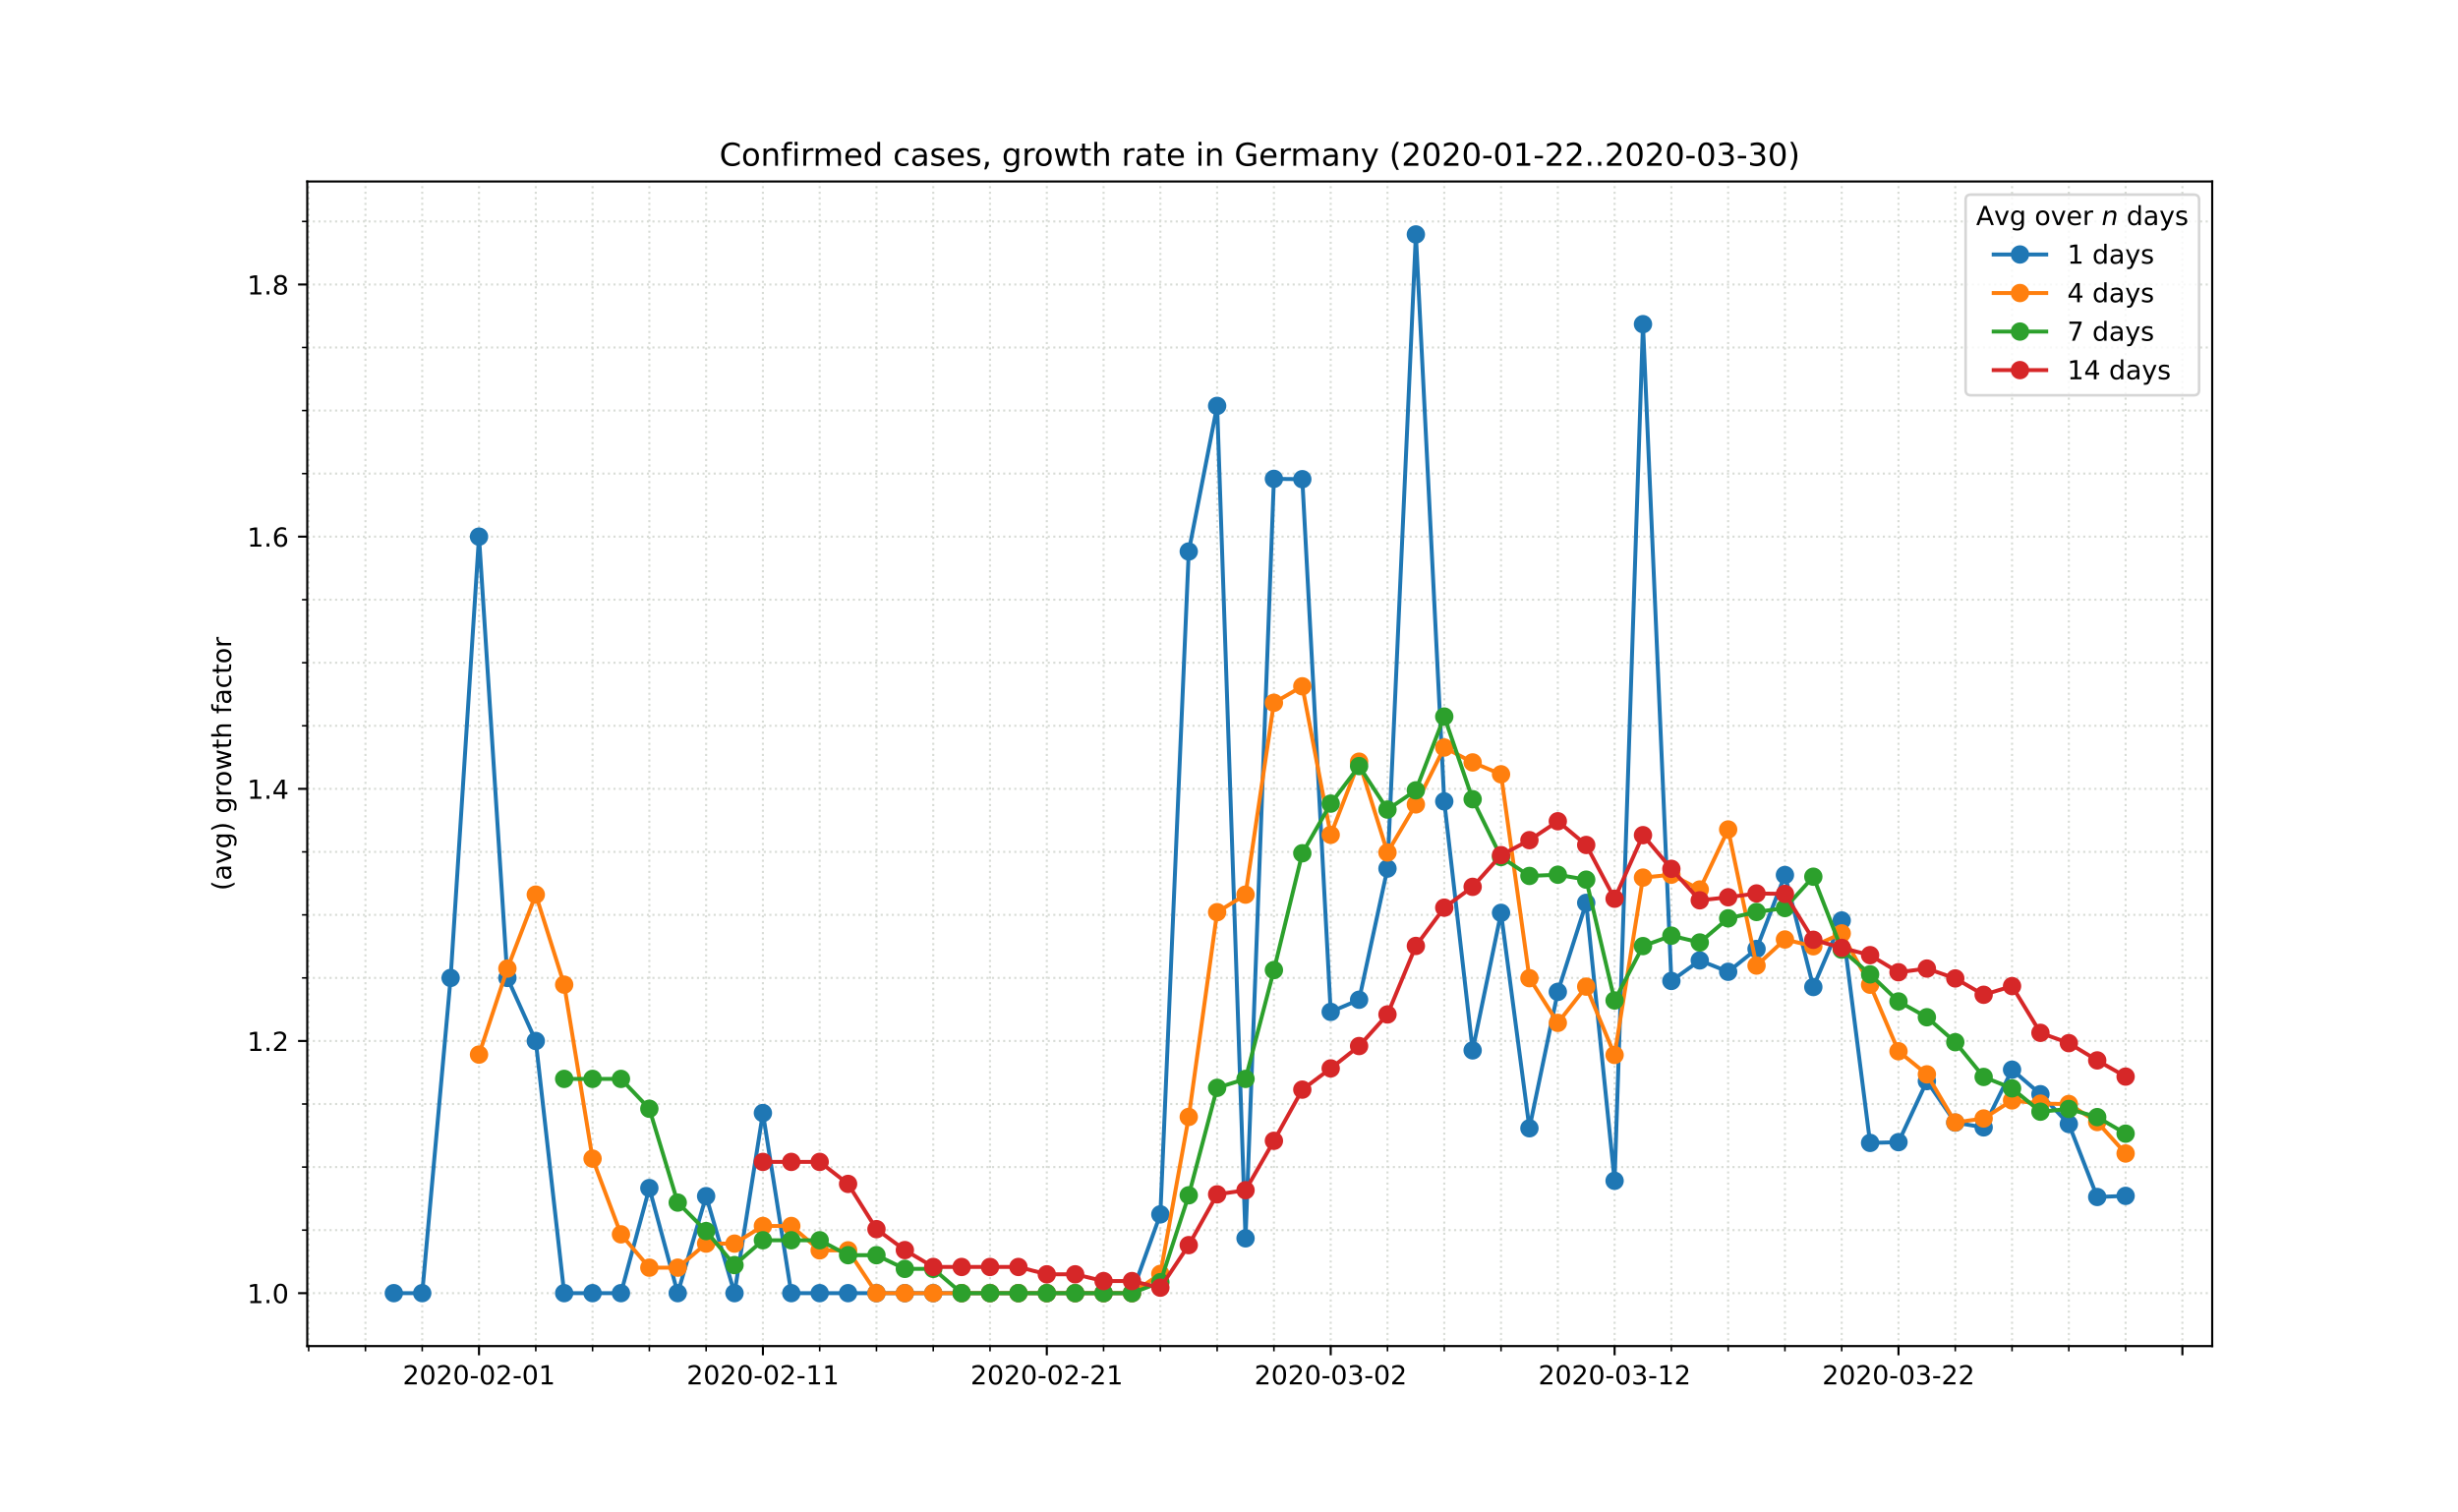 <?xml version="1.0" encoding="utf-8" standalone="no"?>
<!DOCTYPE svg PUBLIC "-//W3C//DTD SVG 1.1//EN"
  "http://www.w3.org/Graphics/SVG/1.1/DTD/svg11.dtd">
<!-- Created with matplotlib (https://matplotlib.org/) -->
<svg height="576pt" version="1.1" viewBox="0 0 936 576" width="936pt" xmlns="http://www.w3.org/2000/svg" xmlns:xlink="http://www.w3.org/1999/xlink">
 <defs>
  <style type="text/css">
*{stroke-linecap:butt;stroke-linejoin:round;}
  </style>
 </defs>
 <g id="figure_1">
  <g id="patch_1">
   <path d="M 0 576 
L 936 576 
L 936 0 
L 0 0 
z
" style="fill:#ffffff;"/>
  </g>
  <g id="axes_1">
   <g id="patch_2">
    <path d="M 117 512.64 
L 842.4 512.64 
L 842.4 69.12 
L 117 69.12 
z
" style="fill:#ffffff;"/>
   </g>
   <g id="matplotlib.axis_1">
    <g id="xtick_1">
     <g id="line2d_1">
      <path clip-path="url(#p371e09a488)" d="M 182.405 512.64 
L 182.405 69.12 
" style="fill:none;stroke:#d8dcd6;stroke-dasharray:0.8,1.32;stroke-dashoffset:0;stroke-width:0.8;"/>
     </g>
     <g id="line2d_2">
      <defs>
       <path d="M 0 0 
L 0 3.5 
" id="m37b1e103fd" style="stroke:#000000;stroke-width:0.8;"/>
      </defs>
      <g>
       <use style="stroke:#000000;stroke-width:0.8;" x="182.405" xlink:href="#m37b1e103fd" y="512.64"/>
      </g>
     </g>
     <g id="text_1">
      <!-- 2020-02-01 -->
      <defs>
       <path d="M 19.188 8.297 
L 53.609 8.297 
L 53.609 0 
L 7.328 0 
L 7.328 8.297 
Q 12.938 14.109 22.625 23.891 
Q 32.328 33.688 34.812 36.531 
Q 39.547 41.844 41.422 45.531 
Q 43.312 49.219 43.312 52.781 
Q 43.312 58.594 39.234 62.25 
Q 35.156 65.922 28.609 65.922 
Q 23.969 65.922 18.812 64.312 
Q 13.672 62.703 7.812 59.422 
L 7.812 69.391 
Q 13.766 71.781 18.938 73 
Q 24.125 74.219 28.422 74.219 
Q 39.75 74.219 46.484 68.547 
Q 53.219 62.891 53.219 53.422 
Q 53.219 48.922 51.531 44.891 
Q 49.859 40.875 45.406 35.406 
Q 44.188 33.984 37.641 27.219 
Q 31.109 20.453 19.188 8.297 
z
" id="DejaVuSans-50"/>
       <path d="M 31.781 66.406 
Q 24.172 66.406 20.328 58.906 
Q 16.5 51.422 16.5 36.375 
Q 16.5 21.391 20.328 13.891 
Q 24.172 6.391 31.781 6.391 
Q 39.453 6.391 43.281 13.891 
Q 47.125 21.391 47.125 36.375 
Q 47.125 51.422 43.281 58.906 
Q 39.453 66.406 31.781 66.406 
z
M 31.781 74.219 
Q 44.047 74.219 50.516 64.516 
Q 56.984 54.828 56.984 36.375 
Q 56.984 17.969 50.516 8.266 
Q 44.047 -1.422 31.781 -1.422 
Q 19.531 -1.422 13.062 8.266 
Q 6.594 17.969 6.594 36.375 
Q 6.594 54.828 13.062 64.516 
Q 19.531 74.219 31.781 74.219 
z
" id="DejaVuSans-48"/>
       <path d="M 4.891 31.391 
L 31.203 31.391 
L 31.203 23.391 
L 4.891 23.391 
z
" id="DejaVuSans-45"/>
       <path d="M 12.406 8.297 
L 28.516 8.297 
L 28.516 63.922 
L 10.984 60.406 
L 10.984 69.391 
L 28.422 72.906 
L 38.281 72.906 
L 38.281 8.297 
L 54.391 8.297 
L 54.391 0 
L 12.406 0 
z
" id="DejaVuSans-49"/>
      </defs>
      <g transform="translate(153.347 527.238)scale(0.1 -0.1)">
       <use xlink:href="#DejaVuSans-50"/>
       <use x="63.623" xlink:href="#DejaVuSans-48"/>
       <use x="127.246" xlink:href="#DejaVuSans-50"/>
       <use x="190.869" xlink:href="#DejaVuSans-48"/>
       <use x="254.492" xlink:href="#DejaVuSans-45"/>
       <use x="290.576" xlink:href="#DejaVuSans-48"/>
       <use x="354.199" xlink:href="#DejaVuSans-50"/>
       <use x="417.822" xlink:href="#DejaVuSans-45"/>
       <use x="453.906" xlink:href="#DejaVuSans-48"/>
       <use x="517.529" xlink:href="#DejaVuSans-49"/>
      </g>
     </g>
    </g>
    <g id="xtick_2">
     <g id="line2d_3">
      <path clip-path="url(#p371e09a488)" d="M 290.512 512.64 
L 290.512 69.12 
" style="fill:none;stroke:#d8dcd6;stroke-dasharray:0.8,1.32;stroke-dashoffset:0;stroke-width:0.8;"/>
     </g>
     <g id="line2d_4">
      <g>
       <use style="stroke:#000000;stroke-width:0.8;" x="290.512" xlink:href="#m37b1e103fd" y="512.64"/>
      </g>
     </g>
     <g id="text_2">
      <!-- 2020-02-11 -->
      <g transform="translate(261.454 527.238)scale(0.1 -0.1)">
       <use xlink:href="#DejaVuSans-50"/>
       <use x="63.623" xlink:href="#DejaVuSans-48"/>
       <use x="127.246" xlink:href="#DejaVuSans-50"/>
       <use x="190.869" xlink:href="#DejaVuSans-48"/>
       <use x="254.492" xlink:href="#DejaVuSans-45"/>
       <use x="290.576" xlink:href="#DejaVuSans-48"/>
       <use x="354.199" xlink:href="#DejaVuSans-50"/>
       <use x="417.822" xlink:href="#DejaVuSans-45"/>
       <use x="453.906" xlink:href="#DejaVuSans-49"/>
       <use x="517.529" xlink:href="#DejaVuSans-49"/>
      </g>
     </g>
    </g>
    <g id="xtick_3">
     <g id="line2d_5">
      <path clip-path="url(#p371e09a488)" d="M 398.62 512.64 
L 398.62 69.12 
" style="fill:none;stroke:#d8dcd6;stroke-dasharray:0.8,1.32;stroke-dashoffset:0;stroke-width:0.8;"/>
     </g>
     <g id="line2d_6">
      <g>
       <use style="stroke:#000000;stroke-width:0.8;" x="398.62" xlink:href="#m37b1e103fd" y="512.64"/>
      </g>
     </g>
     <g id="text_3">
      <!-- 2020-02-21 -->
      <g transform="translate(369.562 527.238)scale(0.1 -0.1)">
       <use xlink:href="#DejaVuSans-50"/>
       <use x="63.623" xlink:href="#DejaVuSans-48"/>
       <use x="127.246" xlink:href="#DejaVuSans-50"/>
       <use x="190.869" xlink:href="#DejaVuSans-48"/>
       <use x="254.492" xlink:href="#DejaVuSans-45"/>
       <use x="290.576" xlink:href="#DejaVuSans-48"/>
       <use x="354.199" xlink:href="#DejaVuSans-50"/>
       <use x="417.822" xlink:href="#DejaVuSans-45"/>
       <use x="453.906" xlink:href="#DejaVuSans-50"/>
       <use x="517.529" xlink:href="#DejaVuSans-49"/>
      </g>
     </g>
    </g>
    <g id="xtick_4">
     <g id="line2d_7">
      <path clip-path="url(#p371e09a488)" d="M 506.727 512.64 
L 506.727 69.12 
" style="fill:none;stroke:#d8dcd6;stroke-dasharray:0.8,1.32;stroke-dashoffset:0;stroke-width:0.8;"/>
     </g>
     <g id="line2d_8">
      <g>
       <use style="stroke:#000000;stroke-width:0.8;" x="506.727" xlink:href="#m37b1e103fd" y="512.64"/>
      </g>
     </g>
     <g id="text_4">
      <!-- 2020-03-02 -->
      <defs>
       <path d="M 40.578 39.312 
Q 47.656 37.797 51.625 33 
Q 55.609 28.219 55.609 21.188 
Q 55.609 10.406 48.188 4.484 
Q 40.766 -1.422 27.094 -1.422 
Q 22.516 -1.422 17.656 -0.516 
Q 12.797 0.391 7.625 2.203 
L 7.625 11.719 
Q 11.719 9.328 16.594 8.109 
Q 21.484 6.891 26.812 6.891 
Q 36.078 6.891 40.938 10.547 
Q 45.797 14.203 45.797 21.188 
Q 45.797 27.641 41.281 31.266 
Q 36.766 34.906 28.719 34.906 
L 20.219 34.906 
L 20.219 43.016 
L 29.109 43.016 
Q 36.375 43.016 40.234 45.922 
Q 44.094 48.828 44.094 54.297 
Q 44.094 59.906 40.109 62.906 
Q 36.141 65.922 28.719 65.922 
Q 24.656 65.922 20.016 65.031 
Q 15.375 64.156 9.812 62.312 
L 9.812 71.094 
Q 15.438 72.656 20.344 73.438 
Q 25.25 74.219 29.594 74.219 
Q 40.828 74.219 47.359 69.109 
Q 53.906 64.016 53.906 55.328 
Q 53.906 49.266 50.438 45.094 
Q 46.969 40.922 40.578 39.312 
z
" id="DejaVuSans-51"/>
      </defs>
      <g transform="translate(477.669 527.238)scale(0.1 -0.1)">
       <use xlink:href="#DejaVuSans-50"/>
       <use x="63.623" xlink:href="#DejaVuSans-48"/>
       <use x="127.246" xlink:href="#DejaVuSans-50"/>
       <use x="190.869" xlink:href="#DejaVuSans-48"/>
       <use x="254.492" xlink:href="#DejaVuSans-45"/>
       <use x="290.576" xlink:href="#DejaVuSans-48"/>
       <use x="354.199" xlink:href="#DejaVuSans-51"/>
       <use x="417.822" xlink:href="#DejaVuSans-45"/>
       <use x="453.906" xlink:href="#DejaVuSans-48"/>
       <use x="517.529" xlink:href="#DejaVuSans-50"/>
      </g>
     </g>
    </g>
    <g id="xtick_5">
     <g id="line2d_9">
      <path clip-path="url(#p371e09a488)" d="M 614.834 512.64 
L 614.834 69.12 
" style="fill:none;stroke:#d8dcd6;stroke-dasharray:0.8,1.32;stroke-dashoffset:0;stroke-width:0.8;"/>
     </g>
     <g id="line2d_10">
      <g>
       <use style="stroke:#000000;stroke-width:0.8;" x="614.834" xlink:href="#m37b1e103fd" y="512.64"/>
      </g>
     </g>
     <g id="text_5">
      <!-- 2020-03-12 -->
      <g transform="translate(585.776 527.238)scale(0.1 -0.1)">
       <use xlink:href="#DejaVuSans-50"/>
       <use x="63.623" xlink:href="#DejaVuSans-48"/>
       <use x="127.246" xlink:href="#DejaVuSans-50"/>
       <use x="190.869" xlink:href="#DejaVuSans-48"/>
       <use x="254.492" xlink:href="#DejaVuSans-45"/>
       <use x="290.576" xlink:href="#DejaVuSans-48"/>
       <use x="354.199" xlink:href="#DejaVuSans-51"/>
       <use x="417.822" xlink:href="#DejaVuSans-45"/>
       <use x="453.906" xlink:href="#DejaVuSans-49"/>
       <use x="517.529" xlink:href="#DejaVuSans-50"/>
      </g>
     </g>
    </g>
    <g id="xtick_6">
     <g id="line2d_11">
      <path clip-path="url(#p371e09a488)" d="M 722.941 512.64 
L 722.941 69.12 
" style="fill:none;stroke:#d8dcd6;stroke-dasharray:0.8,1.32;stroke-dashoffset:0;stroke-width:0.8;"/>
     </g>
     <g id="line2d_12">
      <g>
       <use style="stroke:#000000;stroke-width:0.8;" x="722.941" xlink:href="#m37b1e103fd" y="512.64"/>
      </g>
     </g>
     <g id="text_6">
      <!-- 2020-03-22 -->
      <g transform="translate(693.884 527.238)scale(0.1 -0.1)">
       <use xlink:href="#DejaVuSans-50"/>
       <use x="63.623" xlink:href="#DejaVuSans-48"/>
       <use x="127.246" xlink:href="#DejaVuSans-50"/>
       <use x="190.869" xlink:href="#DejaVuSans-48"/>
       <use x="254.492" xlink:href="#DejaVuSans-45"/>
       <use x="290.576" xlink:href="#DejaVuSans-48"/>
       <use x="354.199" xlink:href="#DejaVuSans-51"/>
       <use x="417.822" xlink:href="#DejaVuSans-45"/>
       <use x="453.906" xlink:href="#DejaVuSans-50"/>
       <use x="517.529" xlink:href="#DejaVuSans-50"/>
      </g>
     </g>
    </g>
    <g id="xtick_7">
     <g id="line2d_13">
      <path clip-path="url(#p371e09a488)" d="M 831.049 512.64 
L 831.049 69.12 
" style="fill:none;stroke:#d8dcd6;stroke-dasharray:0.8,1.32;stroke-dashoffset:0;stroke-width:0.8;"/>
     </g>
     <g id="line2d_14">
      <g>
       <use style="stroke:#000000;stroke-width:0.8;" x="831.049" xlink:href="#m37b1e103fd" y="512.64"/>
      </g>
     </g>
    </g>
    <g id="xtick_8">
     <g id="line2d_15">
      <path clip-path="url(#p371e09a488)" d="M 117.541 512.64 
L 117.541 69.12 
" style="fill:none;stroke:#d8dcd6;stroke-dasharray:0.8,1.32;stroke-dashoffset:0;stroke-width:0.8;"/>
     </g>
     <g id="line2d_16">
      <defs>
       <path d="M 0 0 
L 0 2 
" id="m34da8a3736" style="stroke:#000000;stroke-width:0.6;"/>
      </defs>
      <g>
       <use style="stroke:#000000;stroke-width:0.6;" x="117.541" xlink:href="#m34da8a3736" y="512.64"/>
      </g>
     </g>
    </g>
    <g id="xtick_9">
     <g id="line2d_17">
      <path clip-path="url(#p371e09a488)" d="M 139.162 512.64 
L 139.162 69.12 
" style="fill:none;stroke:#d8dcd6;stroke-dasharray:0.8,1.32;stroke-dashoffset:0;stroke-width:0.8;"/>
     </g>
     <g id="line2d_18">
      <g>
       <use style="stroke:#000000;stroke-width:0.6;" x="139.162" xlink:href="#m34da8a3736" y="512.64"/>
      </g>
     </g>
    </g>
    <g id="xtick_10">
     <g id="line2d_19">
      <path clip-path="url(#p371e09a488)" d="M 160.783 512.64 
L 160.783 69.12 
" style="fill:none;stroke:#d8dcd6;stroke-dasharray:0.8,1.32;stroke-dashoffset:0;stroke-width:0.8;"/>
     </g>
     <g id="line2d_20">
      <g>
       <use style="stroke:#000000;stroke-width:0.6;" x="160.783" xlink:href="#m34da8a3736" y="512.64"/>
      </g>
     </g>
    </g>
    <g id="xtick_11">
     <g id="line2d_21">
      <path clip-path="url(#p371e09a488)" d="M 204.026 512.64 
L 204.026 69.12 
" style="fill:none;stroke:#d8dcd6;stroke-dasharray:0.8,1.32;stroke-dashoffset:0;stroke-width:0.8;"/>
     </g>
     <g id="line2d_22">
      <g>
       <use style="stroke:#000000;stroke-width:0.6;" x="204.026" xlink:href="#m34da8a3736" y="512.64"/>
      </g>
     </g>
    </g>
    <g id="xtick_12">
     <g id="line2d_23">
      <path clip-path="url(#p371e09a488)" d="M 225.648 512.64 
L 225.648 69.12 
" style="fill:none;stroke:#d8dcd6;stroke-dasharray:0.8,1.32;stroke-dashoffset:0;stroke-width:0.8;"/>
     </g>
     <g id="line2d_24">
      <g>
       <use style="stroke:#000000;stroke-width:0.6;" x="225.648" xlink:href="#m34da8a3736" y="512.64"/>
      </g>
     </g>
    </g>
    <g id="xtick_13">
     <g id="line2d_25">
      <path clip-path="url(#p371e09a488)" d="M 247.269 512.64 
L 247.269 69.12 
" style="fill:none;stroke:#d8dcd6;stroke-dasharray:0.8,1.32;stroke-dashoffset:0;stroke-width:0.8;"/>
     </g>
     <g id="line2d_26">
      <g>
       <use style="stroke:#000000;stroke-width:0.6;" x="247.269" xlink:href="#m34da8a3736" y="512.64"/>
      </g>
     </g>
    </g>
    <g id="xtick_14">
     <g id="line2d_27">
      <path clip-path="url(#p371e09a488)" d="M 268.891 512.64 
L 268.891 69.12 
" style="fill:none;stroke:#d8dcd6;stroke-dasharray:0.8,1.32;stroke-dashoffset:0;stroke-width:0.8;"/>
     </g>
     <g id="line2d_28">
      <g>
       <use style="stroke:#000000;stroke-width:0.6;" x="268.891" xlink:href="#m34da8a3736" y="512.64"/>
      </g>
     </g>
    </g>
    <g id="xtick_15">
     <g id="line2d_29">
      <path clip-path="url(#p371e09a488)" d="M 312.134 512.64 
L 312.134 69.12 
" style="fill:none;stroke:#d8dcd6;stroke-dasharray:0.8,1.32;stroke-dashoffset:0;stroke-width:0.8;"/>
     </g>
     <g id="line2d_30">
      <g>
       <use style="stroke:#000000;stroke-width:0.6;" x="312.134" xlink:href="#m34da8a3736" y="512.64"/>
      </g>
     </g>
    </g>
    <g id="xtick_16">
     <g id="line2d_31">
      <path clip-path="url(#p371e09a488)" d="M 333.755 512.64 
L 333.755 69.12 
" style="fill:none;stroke:#d8dcd6;stroke-dasharray:0.8,1.32;stroke-dashoffset:0;stroke-width:0.8;"/>
     </g>
     <g id="line2d_32">
      <g>
       <use style="stroke:#000000;stroke-width:0.6;" x="333.755" xlink:href="#m34da8a3736" y="512.64"/>
      </g>
     </g>
    </g>
    <g id="xtick_17">
     <g id="line2d_33">
      <path clip-path="url(#p371e09a488)" d="M 355.377 512.64 
L 355.377 69.12 
" style="fill:none;stroke:#d8dcd6;stroke-dasharray:0.8,1.32;stroke-dashoffset:0;stroke-width:0.8;"/>
     </g>
     <g id="line2d_34">
      <g>
       <use style="stroke:#000000;stroke-width:0.6;" x="355.377" xlink:href="#m34da8a3736" y="512.64"/>
      </g>
     </g>
    </g>
    <g id="xtick_18">
     <g id="line2d_35">
      <path clip-path="url(#p371e09a488)" d="M 376.998 512.64 
L 376.998 69.12 
" style="fill:none;stroke:#d8dcd6;stroke-dasharray:0.8,1.32;stroke-dashoffset:0;stroke-width:0.8;"/>
     </g>
     <g id="line2d_36">
      <g>
       <use style="stroke:#000000;stroke-width:0.6;" x="376.998" xlink:href="#m34da8a3736" y="512.64"/>
      </g>
     </g>
    </g>
    <g id="xtick_19">
     <g id="line2d_37">
      <path clip-path="url(#p371e09a488)" d="M 420.241 512.64 
L 420.241 69.12 
" style="fill:none;stroke:#d8dcd6;stroke-dasharray:0.8,1.32;stroke-dashoffset:0;stroke-width:0.8;"/>
     </g>
     <g id="line2d_38">
      <g>
       <use style="stroke:#000000;stroke-width:0.6;" x="420.241" xlink:href="#m34da8a3736" y="512.64"/>
      </g>
     </g>
    </g>
    <g id="xtick_20">
     <g id="line2d_39">
      <path clip-path="url(#p371e09a488)" d="M 441.862 512.64 
L 441.862 69.12 
" style="fill:none;stroke:#d8dcd6;stroke-dasharray:0.8,1.32;stroke-dashoffset:0;stroke-width:0.8;"/>
     </g>
     <g id="line2d_40">
      <g>
       <use style="stroke:#000000;stroke-width:0.6;" x="441.862" xlink:href="#m34da8a3736" y="512.64"/>
      </g>
     </g>
    </g>
    <g id="xtick_21">
     <g id="line2d_41">
      <path clip-path="url(#p371e09a488)" d="M 463.484 512.64 
L 463.484 69.12 
" style="fill:none;stroke:#d8dcd6;stroke-dasharray:0.8,1.32;stroke-dashoffset:0;stroke-width:0.8;"/>
     </g>
     <g id="line2d_42">
      <g>
       <use style="stroke:#000000;stroke-width:0.6;" x="463.484" xlink:href="#m34da8a3736" y="512.64"/>
      </g>
     </g>
    </g>
    <g id="xtick_22">
     <g id="line2d_43">
      <path clip-path="url(#p371e09a488)" d="M 485.105 512.64 
L 485.105 69.12 
" style="fill:none;stroke:#d8dcd6;stroke-dasharray:0.8,1.32;stroke-dashoffset:0;stroke-width:0.8;"/>
     </g>
     <g id="line2d_44">
      <g>
       <use style="stroke:#000000;stroke-width:0.6;" x="485.105" xlink:href="#m34da8a3736" y="512.64"/>
      </g>
     </g>
    </g>
    <g id="xtick_23">
     <g id="line2d_45">
      <path clip-path="url(#p371e09a488)" d="M 528.348 512.64 
L 528.348 69.12 
" style="fill:none;stroke:#d8dcd6;stroke-dasharray:0.8,1.32;stroke-dashoffset:0;stroke-width:0.8;"/>
     </g>
     <g id="line2d_46">
      <g>
       <use style="stroke:#000000;stroke-width:0.6;" x="528.348" xlink:href="#m34da8a3736" y="512.64"/>
      </g>
     </g>
    </g>
    <g id="xtick_24">
     <g id="line2d_47">
      <path clip-path="url(#p371e09a488)" d="M 549.97 512.64 
L 549.97 69.12 
" style="fill:none;stroke:#d8dcd6;stroke-dasharray:0.8,1.32;stroke-dashoffset:0;stroke-width:0.8;"/>
     </g>
     <g id="line2d_48">
      <g>
       <use style="stroke:#000000;stroke-width:0.6;" x="549.97" xlink:href="#m34da8a3736" y="512.64"/>
      </g>
     </g>
    </g>
    <g id="xtick_25">
     <g id="line2d_49">
      <path clip-path="url(#p371e09a488)" d="M 571.591 512.64 
L 571.591 69.12 
" style="fill:none;stroke:#d8dcd6;stroke-dasharray:0.8,1.32;stroke-dashoffset:0;stroke-width:0.8;"/>
     </g>
     <g id="line2d_50">
      <g>
       <use style="stroke:#000000;stroke-width:0.6;" x="571.591" xlink:href="#m34da8a3736" y="512.64"/>
      </g>
     </g>
    </g>
    <g id="xtick_26">
     <g id="line2d_51">
      <path clip-path="url(#p371e09a488)" d="M 593.213 512.64 
L 593.213 69.12 
" style="fill:none;stroke:#d8dcd6;stroke-dasharray:0.8,1.32;stroke-dashoffset:0;stroke-width:0.8;"/>
     </g>
     <g id="line2d_52">
      <g>
       <use style="stroke:#000000;stroke-width:0.6;" x="593.213" xlink:href="#m34da8a3736" y="512.64"/>
      </g>
     </g>
    </g>
    <g id="xtick_27">
     <g id="line2d_53">
      <path clip-path="url(#p371e09a488)" d="M 636.456 512.64 
L 636.456 69.12 
" style="fill:none;stroke:#d8dcd6;stroke-dasharray:0.8,1.32;stroke-dashoffset:0;stroke-width:0.8;"/>
     </g>
     <g id="line2d_54">
      <g>
       <use style="stroke:#000000;stroke-width:0.6;" x="636.456" xlink:href="#m34da8a3736" y="512.64"/>
      </g>
     </g>
    </g>
    <g id="xtick_28">
     <g id="line2d_55">
      <path clip-path="url(#p371e09a488)" d="M 658.077 512.64 
L 658.077 69.12 
" style="fill:none;stroke:#d8dcd6;stroke-dasharray:0.8,1.32;stroke-dashoffset:0;stroke-width:0.8;"/>
     </g>
     <g id="line2d_56">
      <g>
       <use style="stroke:#000000;stroke-width:0.6;" x="658.077" xlink:href="#m34da8a3736" y="512.64"/>
      </g>
     </g>
    </g>
    <g id="xtick_29">
     <g id="line2d_57">
      <path clip-path="url(#p371e09a488)" d="M 679.699 512.64 
L 679.699 69.12 
" style="fill:none;stroke:#d8dcd6;stroke-dasharray:0.8,1.32;stroke-dashoffset:0;stroke-width:0.8;"/>
     </g>
     <g id="line2d_58">
      <g>
       <use style="stroke:#000000;stroke-width:0.6;" x="679.699" xlink:href="#m34da8a3736" y="512.64"/>
      </g>
     </g>
    </g>
    <g id="xtick_30">
     <g id="line2d_59">
      <path clip-path="url(#p371e09a488)" d="M 701.32 512.64 
L 701.32 69.12 
" style="fill:none;stroke:#d8dcd6;stroke-dasharray:0.8,1.32;stroke-dashoffset:0;stroke-width:0.8;"/>
     </g>
     <g id="line2d_60">
      <g>
       <use style="stroke:#000000;stroke-width:0.6;" x="701.32" xlink:href="#m34da8a3736" y="512.64"/>
      </g>
     </g>
    </g>
    <g id="xtick_31">
     <g id="line2d_61">
      <path clip-path="url(#p371e09a488)" d="M 744.563 512.64 
L 744.563 69.12 
" style="fill:none;stroke:#d8dcd6;stroke-dasharray:0.8,1.32;stroke-dashoffset:0;stroke-width:0.8;"/>
     </g>
     <g id="line2d_62">
      <g>
       <use style="stroke:#000000;stroke-width:0.6;" x="744.563" xlink:href="#m34da8a3736" y="512.64"/>
      </g>
     </g>
    </g>
    <g id="xtick_32">
     <g id="line2d_63">
      <path clip-path="url(#p371e09a488)" d="M 766.184 512.64 
L 766.184 69.12 
" style="fill:none;stroke:#d8dcd6;stroke-dasharray:0.8,1.32;stroke-dashoffset:0;stroke-width:0.8;"/>
     </g>
     <g id="line2d_64">
      <g>
       <use style="stroke:#000000;stroke-width:0.6;" x="766.184" xlink:href="#m34da8a3736" y="512.64"/>
      </g>
     </g>
    </g>
    <g id="xtick_33">
     <g id="line2d_65">
      <path clip-path="url(#p371e09a488)" d="M 787.806 512.64 
L 787.806 69.12 
" style="fill:none;stroke:#d8dcd6;stroke-dasharray:0.8,1.32;stroke-dashoffset:0;stroke-width:0.8;"/>
     </g>
     <g id="line2d_66">
      <g>
       <use style="stroke:#000000;stroke-width:0.6;" x="787.806" xlink:href="#m34da8a3736" y="512.64"/>
      </g>
     </g>
    </g>
    <g id="xtick_34">
     <g id="line2d_67">
      <path clip-path="url(#p371e09a488)" d="M 809.427 512.64 
L 809.427 69.12 
" style="fill:none;stroke:#d8dcd6;stroke-dasharray:0.8,1.32;stroke-dashoffset:0;stroke-width:0.8;"/>
     </g>
     <g id="line2d_68">
      <g>
       <use style="stroke:#000000;stroke-width:0.6;" x="809.427" xlink:href="#m34da8a3736" y="512.64"/>
      </g>
     </g>
    </g>
   </g>
   <g id="matplotlib.axis_2">
    <g id="ytick_1">
     <g id="line2d_69">
      <path clip-path="url(#p371e09a488)" d="M 117 492.48 
L 842.4 492.48 
" style="fill:none;stroke:#d8dcd6;stroke-dasharray:0.8,1.32;stroke-dashoffset:0;stroke-width:0.8;"/>
     </g>
     <g id="line2d_70">
      <defs>
       <path d="M 0 0 
L -3.5 0 
" id="m1bf13e4359" style="stroke:#000000;stroke-width:0.8;"/>
      </defs>
      <g>
       <use style="stroke:#000000;stroke-width:0.8;" x="117" xlink:href="#m1bf13e4359" y="492.48"/>
      </g>
     </g>
     <g id="text_7">
      <!-- 1.0 -->
      <defs>
       <path d="M 10.688 12.406 
L 21 12.406 
L 21 0 
L 10.688 0 
z
" id="DejaVuSans-46"/>
      </defs>
      <g transform="translate(94.097 496.279)scale(0.1 -0.1)">
       <use xlink:href="#DejaVuSans-49"/>
       <use x="63.623" xlink:href="#DejaVuSans-46"/>
       <use x="95.41" xlink:href="#DejaVuSans-48"/>
      </g>
     </g>
    </g>
    <g id="ytick_2">
     <g id="line2d_71">
      <path clip-path="url(#p371e09a488)" d="M 117 396.445 
L 842.4 396.445 
" style="fill:none;stroke:#d8dcd6;stroke-dasharray:0.8,1.32;stroke-dashoffset:0;stroke-width:0.8;"/>
     </g>
     <g id="line2d_72">
      <g>
       <use style="stroke:#000000;stroke-width:0.8;" x="117" xlink:href="#m1bf13e4359" y="396.445"/>
      </g>
     </g>
     <g id="text_8">
      <!-- 1.2 -->
      <g transform="translate(94.097 400.244)scale(0.1 -0.1)">
       <use xlink:href="#DejaVuSans-49"/>
       <use x="63.623" xlink:href="#DejaVuSans-46"/>
       <use x="95.41" xlink:href="#DejaVuSans-50"/>
      </g>
     </g>
    </g>
    <g id="ytick_3">
     <g id="line2d_73">
      <path clip-path="url(#p371e09a488)" d="M 117 300.41 
L 842.4 300.41 
" style="fill:none;stroke:#d8dcd6;stroke-dasharray:0.8,1.32;stroke-dashoffset:0;stroke-width:0.8;"/>
     </g>
     <g id="line2d_74">
      <g>
       <use style="stroke:#000000;stroke-width:0.8;" x="117" xlink:href="#m1bf13e4359" y="300.41"/>
      </g>
     </g>
     <g id="text_9">
      <!-- 1.4 -->
      <defs>
       <path d="M 37.797 64.312 
L 12.891 25.391 
L 37.797 25.391 
z
M 35.203 72.906 
L 47.609 72.906 
L 47.609 25.391 
L 58.016 25.391 
L 58.016 17.188 
L 47.609 17.188 
L 47.609 0 
L 37.797 0 
L 37.797 17.188 
L 4.891 17.188 
L 4.891 26.703 
z
" id="DejaVuSans-52"/>
      </defs>
      <g transform="translate(94.097 304.209)scale(0.1 -0.1)">
       <use xlink:href="#DejaVuSans-49"/>
       <use x="63.623" xlink:href="#DejaVuSans-46"/>
       <use x="95.41" xlink:href="#DejaVuSans-52"/>
      </g>
     </g>
    </g>
    <g id="ytick_4">
     <g id="line2d_75">
      <path clip-path="url(#p371e09a488)" d="M 117 204.375 
L 842.4 204.375 
" style="fill:none;stroke:#d8dcd6;stroke-dasharray:0.8,1.32;stroke-dashoffset:0;stroke-width:0.8;"/>
     </g>
     <g id="line2d_76">
      <g>
       <use style="stroke:#000000;stroke-width:0.8;" x="117" xlink:href="#m1bf13e4359" y="204.375"/>
      </g>
     </g>
     <g id="text_10">
      <!-- 1.6 -->
      <defs>
       <path d="M 33.016 40.375 
Q 26.375 40.375 22.484 35.828 
Q 18.609 31.297 18.609 23.391 
Q 18.609 15.531 22.484 10.953 
Q 26.375 6.391 33.016 6.391 
Q 39.656 6.391 43.531 10.953 
Q 47.406 15.531 47.406 23.391 
Q 47.406 31.297 43.531 35.828 
Q 39.656 40.375 33.016 40.375 
z
M 52.594 71.297 
L 52.594 62.312 
Q 48.875 64.062 45.094 64.984 
Q 41.312 65.922 37.594 65.922 
Q 27.828 65.922 22.672 59.328 
Q 17.531 52.734 16.797 39.406 
Q 19.672 43.656 24.016 45.922 
Q 28.375 48.188 33.594 48.188 
Q 44.578 48.188 50.953 41.516 
Q 57.328 34.859 57.328 23.391 
Q 57.328 12.156 50.688 5.359 
Q 44.047 -1.422 33.016 -1.422 
Q 20.359 -1.422 13.672 8.266 
Q 6.984 17.969 6.984 36.375 
Q 6.984 53.656 15.188 63.938 
Q 23.391 74.219 37.203 74.219 
Q 40.922 74.219 44.703 73.484 
Q 48.484 72.75 52.594 71.297 
z
" id="DejaVuSans-54"/>
      </defs>
      <g transform="translate(94.097 208.174)scale(0.1 -0.1)">
       <use xlink:href="#DejaVuSans-49"/>
       <use x="63.623" xlink:href="#DejaVuSans-46"/>
       <use x="95.41" xlink:href="#DejaVuSans-54"/>
      </g>
     </g>
    </g>
    <g id="ytick_5">
     <g id="line2d_77">
      <path clip-path="url(#p371e09a488)" d="M 117 108.34 
L 842.4 108.34 
" style="fill:none;stroke:#d8dcd6;stroke-dasharray:0.8,1.32;stroke-dashoffset:0;stroke-width:0.8;"/>
     </g>
     <g id="line2d_78">
      <g>
       <use style="stroke:#000000;stroke-width:0.8;" x="117" xlink:href="#m1bf13e4359" y="108.34"/>
      </g>
     </g>
     <g id="text_11">
      <!-- 1.8 -->
      <defs>
       <path d="M 31.781 34.625 
Q 24.75 34.625 20.719 30.859 
Q 16.703 27.094 16.703 20.516 
Q 16.703 13.922 20.719 10.156 
Q 24.75 6.391 31.781 6.391 
Q 38.812 6.391 42.859 10.172 
Q 46.922 13.969 46.922 20.516 
Q 46.922 27.094 42.891 30.859 
Q 38.875 34.625 31.781 34.625 
z
M 21.922 38.812 
Q 15.578 40.375 12.031 44.719 
Q 8.5 49.078 8.5 55.328 
Q 8.5 64.062 14.719 69.141 
Q 20.953 74.219 31.781 74.219 
Q 42.672 74.219 48.875 69.141 
Q 55.078 64.062 55.078 55.328 
Q 55.078 49.078 51.531 44.719 
Q 48 40.375 41.703 38.812 
Q 48.828 37.156 52.797 32.312 
Q 56.781 27.484 56.781 20.516 
Q 56.781 9.906 50.312 4.234 
Q 43.844 -1.422 31.781 -1.422 
Q 19.734 -1.422 13.25 4.234 
Q 6.781 9.906 6.781 20.516 
Q 6.781 27.484 10.781 32.312 
Q 14.797 37.156 21.922 38.812 
z
M 18.312 54.391 
Q 18.312 48.734 21.844 45.562 
Q 25.391 42.391 31.781 42.391 
Q 38.141 42.391 41.719 45.562 
Q 45.312 48.734 45.312 54.391 
Q 45.312 60.062 41.719 63.234 
Q 38.141 66.406 31.781 66.406 
Q 25.391 66.406 21.844 63.234 
Q 18.312 60.062 18.312 54.391 
z
" id="DejaVuSans-56"/>
      </defs>
      <g transform="translate(94.097 112.14)scale(0.1 -0.1)">
       <use xlink:href="#DejaVuSans-49"/>
       <use x="63.623" xlink:href="#DejaVuSans-46"/>
       <use x="95.41" xlink:href="#DejaVuSans-56"/>
      </g>
     </g>
    </g>
    <g id="ytick_6">
     <g id="line2d_79">
      <path clip-path="url(#p371e09a488)" d="M 117 468.471 
L 842.4 468.471 
" style="fill:none;stroke:#d8dcd6;stroke-dasharray:0.8,1.32;stroke-dashoffset:0;stroke-width:0.8;"/>
     </g>
     <g id="line2d_80">
      <defs>
       <path d="M 0 0 
L -2 0 
" id="m546b74969d" style="stroke:#000000;stroke-width:0.6;"/>
      </defs>
      <g>
       <use style="stroke:#000000;stroke-width:0.6;" x="117" xlink:href="#m546b74969d" y="468.471"/>
      </g>
     </g>
    </g>
    <g id="ytick_7">
     <g id="line2d_81">
      <path clip-path="url(#p371e09a488)" d="M 117 444.463 
L 842.4 444.463 
" style="fill:none;stroke:#d8dcd6;stroke-dasharray:0.8,1.32;stroke-dashoffset:0;stroke-width:0.8;"/>
     </g>
     <g id="line2d_82">
      <g>
       <use style="stroke:#000000;stroke-width:0.6;" x="117" xlink:href="#m546b74969d" y="444.463"/>
      </g>
     </g>
    </g>
    <g id="ytick_8">
     <g id="line2d_83">
      <path clip-path="url(#p371e09a488)" d="M 117 420.454 
L 842.4 420.454 
" style="fill:none;stroke:#d8dcd6;stroke-dasharray:0.8,1.32;stroke-dashoffset:0;stroke-width:0.8;"/>
     </g>
     <g id="line2d_84">
      <g>
       <use style="stroke:#000000;stroke-width:0.6;" x="117" xlink:href="#m546b74969d" y="420.454"/>
      </g>
     </g>
    </g>
    <g id="ytick_9">
     <g id="line2d_85">
      <path clip-path="url(#p371e09a488)" d="M 117 372.436 
L 842.4 372.436 
" style="fill:none;stroke:#d8dcd6;stroke-dasharray:0.8,1.32;stroke-dashoffset:0;stroke-width:0.8;"/>
     </g>
     <g id="line2d_86">
      <g>
       <use style="stroke:#000000;stroke-width:0.6;" x="117" xlink:href="#m546b74969d" y="372.436"/>
      </g>
     </g>
    </g>
    <g id="ytick_10">
     <g id="line2d_87">
      <path clip-path="url(#p371e09a488)" d="M 117 348.428 
L 842.4 348.428 
" style="fill:none;stroke:#d8dcd6;stroke-dasharray:0.8,1.32;stroke-dashoffset:0;stroke-width:0.8;"/>
     </g>
     <g id="line2d_88">
      <g>
       <use style="stroke:#000000;stroke-width:0.6;" x="117" xlink:href="#m546b74969d" y="348.428"/>
      </g>
     </g>
    </g>
    <g id="ytick_11">
     <g id="line2d_89">
      <path clip-path="url(#p371e09a488)" d="M 117 324.419 
L 842.4 324.419 
" style="fill:none;stroke:#d8dcd6;stroke-dasharray:0.8,1.32;stroke-dashoffset:0;stroke-width:0.8;"/>
     </g>
     <g id="line2d_90">
      <g>
       <use style="stroke:#000000;stroke-width:0.6;" x="117" xlink:href="#m546b74969d" y="324.419"/>
      </g>
     </g>
    </g>
    <g id="ytick_12">
     <g id="line2d_91">
      <path clip-path="url(#p371e09a488)" d="M 117 276.401 
L 842.4 276.401 
" style="fill:none;stroke:#d8dcd6;stroke-dasharray:0.8,1.32;stroke-dashoffset:0;stroke-width:0.8;"/>
     </g>
     <g id="line2d_92">
      <g>
       <use style="stroke:#000000;stroke-width:0.6;" x="117" xlink:href="#m546b74969d" y="276.401"/>
      </g>
     </g>
    </g>
    <g id="ytick_13">
     <g id="line2d_93">
      <path clip-path="url(#p371e09a488)" d="M 117 252.393 
L 842.4 252.393 
" style="fill:none;stroke:#d8dcd6;stroke-dasharray:0.8,1.32;stroke-dashoffset:0;stroke-width:0.8;"/>
     </g>
     <g id="line2d_94">
      <g>
       <use style="stroke:#000000;stroke-width:0.6;" x="117" xlink:href="#m546b74969d" y="252.393"/>
      </g>
     </g>
    </g>
    <g id="ytick_14">
     <g id="line2d_95">
      <path clip-path="url(#p371e09a488)" d="M 117 228.384 
L 842.4 228.384 
" style="fill:none;stroke:#d8dcd6;stroke-dasharray:0.8,1.32;stroke-dashoffset:0;stroke-width:0.8;"/>
     </g>
     <g id="line2d_96">
      <g>
       <use style="stroke:#000000;stroke-width:0.6;" x="117" xlink:href="#m546b74969d" y="228.384"/>
      </g>
     </g>
    </g>
    <g id="ytick_15">
     <g id="line2d_97">
      <path clip-path="url(#p371e09a488)" d="M 117 180.367 
L 842.4 180.367 
" style="fill:none;stroke:#d8dcd6;stroke-dasharray:0.8,1.32;stroke-dashoffset:0;stroke-width:0.8;"/>
     </g>
     <g id="line2d_98">
      <g>
       <use style="stroke:#000000;stroke-width:0.6;" x="117" xlink:href="#m546b74969d" y="180.367"/>
      </g>
     </g>
    </g>
    <g id="ytick_16">
     <g id="line2d_99">
      <path clip-path="url(#p371e09a488)" d="M 117 156.358 
L 842.4 156.358 
" style="fill:none;stroke:#d8dcd6;stroke-dasharray:0.8,1.32;stroke-dashoffset:0;stroke-width:0.8;"/>
     </g>
     <g id="line2d_100">
      <g>
       <use style="stroke:#000000;stroke-width:0.6;" x="117" xlink:href="#m546b74969d" y="156.358"/>
      </g>
     </g>
    </g>
    <g id="ytick_17">
     <g id="line2d_101">
      <path clip-path="url(#p371e09a488)" d="M 117 132.349 
L 842.4 132.349 
" style="fill:none;stroke:#d8dcd6;stroke-dasharray:0.8,1.32;stroke-dashoffset:0;stroke-width:0.8;"/>
     </g>
     <g id="line2d_102">
      <g>
       <use style="stroke:#000000;stroke-width:0.6;" x="117" xlink:href="#m546b74969d" y="132.349"/>
      </g>
     </g>
    </g>
    <g id="ytick_18">
     <g id="line2d_103">
      <path clip-path="url(#p371e09a488)" d="M 117 84.332 
L 842.4 84.332 
" style="fill:none;stroke:#d8dcd6;stroke-dasharray:0.8,1.32;stroke-dashoffset:0;stroke-width:0.8;"/>
     </g>
     <g id="line2d_104">
      <g>
       <use style="stroke:#000000;stroke-width:0.6;" x="117" xlink:href="#m546b74969d" y="84.332"/>
      </g>
     </g>
    </g>
    <g id="text_12">
     <!-- (avg) growth factor -->
     <defs>
      <path d="M 31 75.875 
Q 24.469 64.656 21.281 53.656 
Q 18.109 42.672 18.109 31.391 
Q 18.109 20.125 21.312 9.062 
Q 24.516 -2 31 -13.188 
L 23.188 -13.188 
Q 15.875 -1.703 12.234 9.375 
Q 8.594 20.453 8.594 31.391 
Q 8.594 42.281 12.203 53.312 
Q 15.828 64.359 23.188 75.875 
z
" id="DejaVuSans-40"/>
      <path d="M 34.281 27.484 
Q 23.391 27.484 19.188 25 
Q 14.984 22.516 14.984 16.5 
Q 14.984 11.719 18.141 8.906 
Q 21.297 6.109 26.703 6.109 
Q 34.188 6.109 38.703 11.406 
Q 43.219 16.703 43.219 25.484 
L 43.219 27.484 
z
M 52.203 31.203 
L 52.203 0 
L 43.219 0 
L 43.219 8.297 
Q 40.141 3.328 35.547 0.953 
Q 30.953 -1.422 24.312 -1.422 
Q 15.922 -1.422 10.953 3.297 
Q 6 8.016 6 15.922 
Q 6 25.141 12.172 29.828 
Q 18.359 34.516 30.609 34.516 
L 43.219 34.516 
L 43.219 35.406 
Q 43.219 41.609 39.141 45 
Q 35.062 48.391 27.688 48.391 
Q 23 48.391 18.547 47.266 
Q 14.109 46.141 10.016 43.891 
L 10.016 52.203 
Q 14.938 54.109 19.578 55.047 
Q 24.219 56 28.609 56 
Q 40.484 56 46.344 49.844 
Q 52.203 43.703 52.203 31.203 
z
" id="DejaVuSans-97"/>
      <path d="M 2.984 54.688 
L 12.5 54.688 
L 29.594 8.797 
L 46.688 54.688 
L 56.203 54.688 
L 35.688 0 
L 23.484 0 
z
" id="DejaVuSans-118"/>
      <path d="M 45.406 27.984 
Q 45.406 37.75 41.375 43.109 
Q 37.359 48.484 30.078 48.484 
Q 22.859 48.484 18.828 43.109 
Q 14.797 37.75 14.797 27.984 
Q 14.797 18.266 18.828 12.891 
Q 22.859 7.516 30.078 7.516 
Q 37.359 7.516 41.375 12.891 
Q 45.406 18.266 45.406 27.984 
z
M 54.391 6.781 
Q 54.391 -7.172 48.188 -13.984 
Q 42 -20.797 29.203 -20.797 
Q 24.469 -20.797 20.266 -20.094 
Q 16.062 -19.391 12.109 -17.922 
L 12.109 -9.188 
Q 16.062 -11.328 19.922 -12.344 
Q 23.781 -13.375 27.781 -13.375 
Q 36.625 -13.375 41.016 -8.766 
Q 45.406 -4.156 45.406 5.172 
L 45.406 9.625 
Q 42.625 4.781 38.281 2.391 
Q 33.938 0 27.875 0 
Q 17.828 0 11.672 7.656 
Q 5.516 15.328 5.516 27.984 
Q 5.516 40.672 11.672 48.328 
Q 17.828 56 27.875 56 
Q 33.938 56 38.281 53.609 
Q 42.625 51.219 45.406 46.391 
L 45.406 54.688 
L 54.391 54.688 
z
" id="DejaVuSans-103"/>
      <path d="M 8.016 75.875 
L 15.828 75.875 
Q 23.141 64.359 26.781 53.312 
Q 30.422 42.281 30.422 31.391 
Q 30.422 20.453 26.781 9.375 
Q 23.141 -1.703 15.828 -13.188 
L 8.016 -13.188 
Q 14.5 -2 17.703 9.062 
Q 20.906 20.125 20.906 31.391 
Q 20.906 42.672 17.703 53.656 
Q 14.5 64.656 8.016 75.875 
z
" id="DejaVuSans-41"/>
      <path id="DejaVuSans-32"/>
      <path d="M 41.109 46.297 
Q 39.594 47.172 37.812 47.578 
Q 36.031 48 33.891 48 
Q 26.266 48 22.188 43.047 
Q 18.109 38.094 18.109 28.812 
L 18.109 0 
L 9.078 0 
L 9.078 54.688 
L 18.109 54.688 
L 18.109 46.188 
Q 20.953 51.172 25.484 53.578 
Q 30.031 56 36.531 56 
Q 37.453 56 38.578 55.875 
Q 39.703 55.766 41.062 55.516 
z
" id="DejaVuSans-114"/>
      <path d="M 30.609 48.391 
Q 23.391 48.391 19.188 42.75 
Q 14.984 37.109 14.984 27.297 
Q 14.984 17.484 19.156 11.844 
Q 23.344 6.203 30.609 6.203 
Q 37.797 6.203 41.984 11.859 
Q 46.188 17.531 46.188 27.297 
Q 46.188 37.016 41.984 42.703 
Q 37.797 48.391 30.609 48.391 
z
M 30.609 56 
Q 42.328 56 49.016 48.375 
Q 55.719 40.766 55.719 27.297 
Q 55.719 13.875 49.016 6.219 
Q 42.328 -1.422 30.609 -1.422 
Q 18.844 -1.422 12.172 6.219 
Q 5.516 13.875 5.516 27.297 
Q 5.516 40.766 12.172 48.375 
Q 18.844 56 30.609 56 
z
" id="DejaVuSans-111"/>
      <path d="M 4.203 54.688 
L 13.188 54.688 
L 24.422 12.016 
L 35.594 54.688 
L 46.188 54.688 
L 57.422 12.016 
L 68.609 54.688 
L 77.594 54.688 
L 63.281 0 
L 52.688 0 
L 40.922 44.828 
L 29.109 0 
L 18.5 0 
z
" id="DejaVuSans-119"/>
      <path d="M 18.312 70.219 
L 18.312 54.688 
L 36.812 54.688 
L 36.812 47.703 
L 18.312 47.703 
L 18.312 18.016 
Q 18.312 11.328 20.141 9.422 
Q 21.969 7.516 27.594 7.516 
L 36.812 7.516 
L 36.812 0 
L 27.594 0 
Q 17.188 0 13.234 3.875 
Q 9.281 7.766 9.281 18.016 
L 9.281 47.703 
L 2.688 47.703 
L 2.688 54.688 
L 9.281 54.688 
L 9.281 70.219 
z
" id="DejaVuSans-116"/>
      <path d="M 54.891 33.016 
L 54.891 0 
L 45.906 0 
L 45.906 32.719 
Q 45.906 40.484 42.875 44.328 
Q 39.844 48.188 33.797 48.188 
Q 26.516 48.188 22.312 43.547 
Q 18.109 38.922 18.109 30.906 
L 18.109 0 
L 9.078 0 
L 9.078 75.984 
L 18.109 75.984 
L 18.109 46.188 
Q 21.344 51.125 25.703 53.562 
Q 30.078 56 35.797 56 
Q 45.219 56 50.047 50.172 
Q 54.891 44.344 54.891 33.016 
z
" id="DejaVuSans-104"/>
      <path d="M 37.109 75.984 
L 37.109 68.5 
L 28.516 68.5 
Q 23.688 68.5 21.797 66.547 
Q 19.922 64.594 19.922 59.516 
L 19.922 54.688 
L 34.719 54.688 
L 34.719 47.703 
L 19.922 47.703 
L 19.922 0 
L 10.891 0 
L 10.891 47.703 
L 2.297 47.703 
L 2.297 54.688 
L 10.891 54.688 
L 10.891 58.5 
Q 10.891 67.625 15.141 71.797 
Q 19.391 75.984 28.609 75.984 
z
" id="DejaVuSans-102"/>
      <path d="M 48.781 52.594 
L 48.781 44.188 
Q 44.969 46.297 41.141 47.344 
Q 37.312 48.391 33.406 48.391 
Q 24.656 48.391 19.812 42.844 
Q 14.984 37.312 14.984 27.297 
Q 14.984 17.281 19.812 11.734 
Q 24.656 6.203 33.406 6.203 
Q 37.312 6.203 41.141 7.25 
Q 44.969 8.297 48.781 10.406 
L 48.781 2.094 
Q 45.016 0.344 40.984 -0.531 
Q 36.969 -1.422 32.422 -1.422 
Q 20.062 -1.422 12.781 6.344 
Q 5.516 14.109 5.516 27.297 
Q 5.516 40.672 12.859 48.328 
Q 20.219 56 33.016 56 
Q 37.156 56 41.109 55.141 
Q 45.062 54.297 48.781 52.594 
z
" id="DejaVuSans-99"/>
     </defs>
     <g transform="translate(88.017 339.2)rotate(-90)scale(0.1 -0.1)">
      <use xlink:href="#DejaVuSans-40"/>
      <use x="39.014" xlink:href="#DejaVuSans-97"/>
      <use x="100.293" xlink:href="#DejaVuSans-118"/>
      <use x="159.473" xlink:href="#DejaVuSans-103"/>
      <use x="222.949" xlink:href="#DejaVuSans-41"/>
      <use x="261.963" xlink:href="#DejaVuSans-32"/>
      <use x="293.75" xlink:href="#DejaVuSans-103"/>
      <use x="357.227" xlink:href="#DejaVuSans-114"/>
      <use x="396.09" xlink:href="#DejaVuSans-111"/>
      <use x="457.271" xlink:href="#DejaVuSans-119"/>
      <use x="539.059" xlink:href="#DejaVuSans-116"/>
      <use x="578.268" xlink:href="#DejaVuSans-104"/>
      <use x="641.646" xlink:href="#DejaVuSans-32"/>
      <use x="673.434" xlink:href="#DejaVuSans-102"/>
      <use x="708.639" xlink:href="#DejaVuSans-97"/>
      <use x="769.918" xlink:href="#DejaVuSans-99"/>
      <use x="824.898" xlink:href="#DejaVuSans-116"/>
      <use x="864.107" xlink:href="#DejaVuSans-111"/>
      <use x="925.289" xlink:href="#DejaVuSans-114"/>
     </g>
    </g>
   </g>
   <g id="line2d_105">
    <path clip-path="url(#p371e09a488)" d="M 149.973 492.48 
L 160.783 492.48 
L 171.594 372.436 
L 182.405 204.375 
L 193.216 372.436 
L 204.026 396.445 
L 214.837 492.48 
L 225.648 492.48 
L 236.459 492.48 
L 247.269 452.465 
L 258.08 492.48 
L 268.891 455.543 
L 279.701 492.48 
L 290.512 423.884 
L 301.323 492.48 
L 312.134 492.48 
L 322.944 492.48 
L 333.755 492.48 
L 344.566 492.48 
L 355.377 492.48 
L 366.187 492.48 
L 376.998 492.48 
L 387.809 492.48 
L 398.62 492.48 
L 409.43 492.48 
L 420.241 492.48 
L 431.052 492.48 
L 441.862 462.469 
L 452.673 210.024 
L 463.484 154.579 
L 474.295 471.603 
L 485.105 182.367 
L 495.916 182.494 
L 506.727 385.364 
L 517.538 380.741 
L 528.348 330.789 
L 539.159 89.28 
L 549.97 305.192 
L 560.78 400.028 
L 571.591 347.646 
L 582.402 429.688 
L 593.213 377.744 
L 604.023 343.847 
L 614.834 449.697 
L 625.645 123.453 
L 636.456 373.58 
L 647.266 365.76 
L 658.077 370.096 
L 668.888 361.409 
L 679.699 333.234 
L 690.509 375.893 
L 701.32 350.559 
L 712.131 435.265 
L 722.941 434.979 
L 733.752 411.727 
L 744.563 427.533 
L 755.374 429.347 
L 766.184 407.376 
L 776.995 416.713 
L 787.806 428.068 
L 798.617 455.86 
L 809.427 455.439 
" style="fill:none;stroke:#1f77b4;stroke-linecap:square;stroke-width:1.5;"/>
    <defs>
     <path d="M 0 3 
C 0.796 3 1.559 2.684 2.121 2.121 
C 2.684 1.559 3 0.796 3 0 
C 3 -0.796 2.684 -1.559 2.121 -2.121 
C 1.559 -2.684 0.796 -3 0 -3 
C -0.796 -3 -1.559 -2.684 -2.121 -2.121 
C -2.684 -1.559 -3 -0.796 -3 0 
C -3 0.796 -2.684 1.559 -2.121 2.121 
C -1.559 2.684 -0.796 3 0 3 
z
" id="mc5ca432868" style="stroke:#1f77b4;"/>
    </defs>
    <g clip-path="url(#p371e09a488)">
     <use style="fill:#1f77b4;stroke:#1f77b4;" x="149.973" xlink:href="#mc5ca432868" y="492.48"/>
     <use style="fill:#1f77b4;stroke:#1f77b4;" x="160.783" xlink:href="#mc5ca432868" y="492.48"/>
     <use style="fill:#1f77b4;stroke:#1f77b4;" x="171.594" xlink:href="#mc5ca432868" y="372.436"/>
     <use style="fill:#1f77b4;stroke:#1f77b4;" x="182.405" xlink:href="#mc5ca432868" y="204.375"/>
     <use style="fill:#1f77b4;stroke:#1f77b4;" x="193.216" xlink:href="#mc5ca432868" y="372.436"/>
     <use style="fill:#1f77b4;stroke:#1f77b4;" x="204.026" xlink:href="#mc5ca432868" y="396.445"/>
     <use style="fill:#1f77b4;stroke:#1f77b4;" x="214.837" xlink:href="#mc5ca432868" y="492.48"/>
     <use style="fill:#1f77b4;stroke:#1f77b4;" x="225.648" xlink:href="#mc5ca432868" y="492.48"/>
     <use style="fill:#1f77b4;stroke:#1f77b4;" x="236.459" xlink:href="#mc5ca432868" y="492.48"/>
     <use style="fill:#1f77b4;stroke:#1f77b4;" x="247.269" xlink:href="#mc5ca432868" y="452.465"/>
     <use style="fill:#1f77b4;stroke:#1f77b4;" x="258.08" xlink:href="#mc5ca432868" y="492.48"/>
     <use style="fill:#1f77b4;stroke:#1f77b4;" x="268.891" xlink:href="#mc5ca432868" y="455.543"/>
     <use style="fill:#1f77b4;stroke:#1f77b4;" x="279.701" xlink:href="#mc5ca432868" y="492.48"/>
     <use style="fill:#1f77b4;stroke:#1f77b4;" x="290.512" xlink:href="#mc5ca432868" y="423.884"/>
     <use style="fill:#1f77b4;stroke:#1f77b4;" x="301.323" xlink:href="#mc5ca432868" y="492.48"/>
     <use style="fill:#1f77b4;stroke:#1f77b4;" x="312.134" xlink:href="#mc5ca432868" y="492.48"/>
     <use style="fill:#1f77b4;stroke:#1f77b4;" x="322.944" xlink:href="#mc5ca432868" y="492.48"/>
     <use style="fill:#1f77b4;stroke:#1f77b4;" x="333.755" xlink:href="#mc5ca432868" y="492.48"/>
     <use style="fill:#1f77b4;stroke:#1f77b4;" x="344.566" xlink:href="#mc5ca432868" y="492.48"/>
     <use style="fill:#1f77b4;stroke:#1f77b4;" x="355.377" xlink:href="#mc5ca432868" y="492.48"/>
     <use style="fill:#1f77b4;stroke:#1f77b4;" x="366.187" xlink:href="#mc5ca432868" y="492.48"/>
     <use style="fill:#1f77b4;stroke:#1f77b4;" x="376.998" xlink:href="#mc5ca432868" y="492.48"/>
     <use style="fill:#1f77b4;stroke:#1f77b4;" x="387.809" xlink:href="#mc5ca432868" y="492.48"/>
     <use style="fill:#1f77b4;stroke:#1f77b4;" x="398.62" xlink:href="#mc5ca432868" y="492.48"/>
     <use style="fill:#1f77b4;stroke:#1f77b4;" x="409.43" xlink:href="#mc5ca432868" y="492.48"/>
     <use style="fill:#1f77b4;stroke:#1f77b4;" x="420.241" xlink:href="#mc5ca432868" y="492.48"/>
     <use style="fill:#1f77b4;stroke:#1f77b4;" x="431.052" xlink:href="#mc5ca432868" y="492.48"/>
     <use style="fill:#1f77b4;stroke:#1f77b4;" x="441.862" xlink:href="#mc5ca432868" y="462.469"/>
     <use style="fill:#1f77b4;stroke:#1f77b4;" x="452.673" xlink:href="#mc5ca432868" y="210.024"/>
     <use style="fill:#1f77b4;stroke:#1f77b4;" x="463.484" xlink:href="#mc5ca432868" y="154.579"/>
     <use style="fill:#1f77b4;stroke:#1f77b4;" x="474.295" xlink:href="#mc5ca432868" y="471.603"/>
     <use style="fill:#1f77b4;stroke:#1f77b4;" x="485.105" xlink:href="#mc5ca432868" y="182.367"/>
     <use style="fill:#1f77b4;stroke:#1f77b4;" x="495.916" xlink:href="#mc5ca432868" y="182.494"/>
     <use style="fill:#1f77b4;stroke:#1f77b4;" x="506.727" xlink:href="#mc5ca432868" y="385.364"/>
     <use style="fill:#1f77b4;stroke:#1f77b4;" x="517.538" xlink:href="#mc5ca432868" y="380.741"/>
     <use style="fill:#1f77b4;stroke:#1f77b4;" x="528.348" xlink:href="#mc5ca432868" y="330.789"/>
     <use style="fill:#1f77b4;stroke:#1f77b4;" x="539.159" xlink:href="#mc5ca432868" y="89.28"/>
     <use style="fill:#1f77b4;stroke:#1f77b4;" x="549.97" xlink:href="#mc5ca432868" y="305.192"/>
     <use style="fill:#1f77b4;stroke:#1f77b4;" x="560.78" xlink:href="#mc5ca432868" y="400.028"/>
     <use style="fill:#1f77b4;stroke:#1f77b4;" x="571.591" xlink:href="#mc5ca432868" y="347.646"/>
     <use style="fill:#1f77b4;stroke:#1f77b4;" x="582.402" xlink:href="#mc5ca432868" y="429.688"/>
     <use style="fill:#1f77b4;stroke:#1f77b4;" x="593.213" xlink:href="#mc5ca432868" y="377.744"/>
     <use style="fill:#1f77b4;stroke:#1f77b4;" x="604.023" xlink:href="#mc5ca432868" y="343.847"/>
     <use style="fill:#1f77b4;stroke:#1f77b4;" x="614.834" xlink:href="#mc5ca432868" y="449.697"/>
     <use style="fill:#1f77b4;stroke:#1f77b4;" x="625.645" xlink:href="#mc5ca432868" y="123.453"/>
     <use style="fill:#1f77b4;stroke:#1f77b4;" x="636.456" xlink:href="#mc5ca432868" y="373.58"/>
     <use style="fill:#1f77b4;stroke:#1f77b4;" x="647.266" xlink:href="#mc5ca432868" y="365.76"/>
     <use style="fill:#1f77b4;stroke:#1f77b4;" x="658.077" xlink:href="#mc5ca432868" y="370.096"/>
     <use style="fill:#1f77b4;stroke:#1f77b4;" x="668.888" xlink:href="#mc5ca432868" y="361.409"/>
     <use style="fill:#1f77b4;stroke:#1f77b4;" x="679.699" xlink:href="#mc5ca432868" y="333.234"/>
     <use style="fill:#1f77b4;stroke:#1f77b4;" x="690.509" xlink:href="#mc5ca432868" y="375.893"/>
     <use style="fill:#1f77b4;stroke:#1f77b4;" x="701.32" xlink:href="#mc5ca432868" y="350.559"/>
     <use style="fill:#1f77b4;stroke:#1f77b4;" x="712.131" xlink:href="#mc5ca432868" y="435.265"/>
     <use style="fill:#1f77b4;stroke:#1f77b4;" x="722.941" xlink:href="#mc5ca432868" y="434.979"/>
     <use style="fill:#1f77b4;stroke:#1f77b4;" x="733.752" xlink:href="#mc5ca432868" y="411.727"/>
     <use style="fill:#1f77b4;stroke:#1f77b4;" x="744.563" xlink:href="#mc5ca432868" y="427.533"/>
     <use style="fill:#1f77b4;stroke:#1f77b4;" x="755.374" xlink:href="#mc5ca432868" y="429.347"/>
     <use style="fill:#1f77b4;stroke:#1f77b4;" x="766.184" xlink:href="#mc5ca432868" y="407.376"/>
     <use style="fill:#1f77b4;stroke:#1f77b4;" x="776.995" xlink:href="#mc5ca432868" y="416.713"/>
     <use style="fill:#1f77b4;stroke:#1f77b4;" x="787.806" xlink:href="#mc5ca432868" y="428.068"/>
     <use style="fill:#1f77b4;stroke:#1f77b4;" x="798.617" xlink:href="#mc5ca432868" y="455.86"/>
     <use style="fill:#1f77b4;stroke:#1f77b4;" x="809.427" xlink:href="#mc5ca432868" y="455.439"/>
    </g>
   </g>
   <g id="line2d_106">
    <path clip-path="url(#p371e09a488)" d="M 182.405 401.628 
L 193.216 368.867 
L 204.026 340.709 
L 214.837 374.998 
L 225.648 441.254 
L 236.459 470.087 
L 247.269 482.775 
L 258.08 482.775 
L 268.891 473.614 
L 279.701 473.614 
L 290.512 466.896 
L 301.323 466.896 
L 312.134 476.18 
L 322.944 476.18 
L 333.755 492.48 
L 344.566 492.48 
L 355.377 492.48 
L 366.187 492.48 
L 376.998 492.48 
L 387.809 492.48 
L 398.62 492.48 
L 409.43 492.48 
L 420.241 492.48 
L 431.052 492.48 
L 441.862 485.147 
L 452.673 425.374 
L 463.484 347.397 
L 474.295 340.709 
L 485.105 267.647 
L 495.916 261.369 
L 506.727 317.929 
L 517.538 290.076 
L 528.348 324.665 
L 539.159 306.347 
L 549.97 284.686 
L 560.78 290.36 
L 571.591 294.885 
L 582.402 372.533 
L 593.213 389.551 
L 604.023 375.747 
L 614.834 401.765 
L 625.645 334.227 
L 636.456 333.113 
L 647.266 338.759 
L 658.077 315.903 
L 668.888 367.728 
L 679.699 357.791 
L 690.509 360.374 
L 701.32 355.47 
L 712.131 375.023 
L 722.941 400.364 
L 733.752 409.155 
L 744.563 427.459 
L 755.374 425.964 
L 766.184 419.079 
L 776.995 420.313 
L 787.806 420.448 
L 798.617 427.312 
L 809.427 439.294 
" style="fill:none;stroke:#ff7f0e;stroke-linecap:square;stroke-width:1.5;"/>
    <defs>
     <path d="M 0 3 
C 0.796 3 1.559 2.684 2.121 2.121 
C 2.684 1.559 3 0.796 3 0 
C 3 -0.796 2.684 -1.559 2.121 -2.121 
C 1.559 -2.684 0.796 -3 0 -3 
C -0.796 -3 -1.559 -2.684 -2.121 -2.121 
C -2.684 -1.559 -3 -0.796 -3 0 
C -3 0.796 -2.684 1.559 -2.121 2.121 
C -1.559 2.684 -0.796 3 0 3 
z
" id="m1db256af83" style="stroke:#ff7f0e;"/>
    </defs>
    <g clip-path="url(#p371e09a488)">
     <use style="fill:#ff7f0e;stroke:#ff7f0e;" x="182.405" xlink:href="#m1db256af83" y="401.628"/>
     <use style="fill:#ff7f0e;stroke:#ff7f0e;" x="193.216" xlink:href="#m1db256af83" y="368.867"/>
     <use style="fill:#ff7f0e;stroke:#ff7f0e;" x="204.026" xlink:href="#m1db256af83" y="340.709"/>
     <use style="fill:#ff7f0e;stroke:#ff7f0e;" x="214.837" xlink:href="#m1db256af83" y="374.998"/>
     <use style="fill:#ff7f0e;stroke:#ff7f0e;" x="225.648" xlink:href="#m1db256af83" y="441.254"/>
     <use style="fill:#ff7f0e;stroke:#ff7f0e;" x="236.459" xlink:href="#m1db256af83" y="470.087"/>
     <use style="fill:#ff7f0e;stroke:#ff7f0e;" x="247.269" xlink:href="#m1db256af83" y="482.775"/>
     <use style="fill:#ff7f0e;stroke:#ff7f0e;" x="258.08" xlink:href="#m1db256af83" y="482.775"/>
     <use style="fill:#ff7f0e;stroke:#ff7f0e;" x="268.891" xlink:href="#m1db256af83" y="473.614"/>
     <use style="fill:#ff7f0e;stroke:#ff7f0e;" x="279.701" xlink:href="#m1db256af83" y="473.614"/>
     <use style="fill:#ff7f0e;stroke:#ff7f0e;" x="290.512" xlink:href="#m1db256af83" y="466.896"/>
     <use style="fill:#ff7f0e;stroke:#ff7f0e;" x="301.323" xlink:href="#m1db256af83" y="466.896"/>
     <use style="fill:#ff7f0e;stroke:#ff7f0e;" x="312.134" xlink:href="#m1db256af83" y="476.18"/>
     <use style="fill:#ff7f0e;stroke:#ff7f0e;" x="322.944" xlink:href="#m1db256af83" y="476.18"/>
     <use style="fill:#ff7f0e;stroke:#ff7f0e;" x="333.755" xlink:href="#m1db256af83" y="492.48"/>
     <use style="fill:#ff7f0e;stroke:#ff7f0e;" x="344.566" xlink:href="#m1db256af83" y="492.48"/>
     <use style="fill:#ff7f0e;stroke:#ff7f0e;" x="355.377" xlink:href="#m1db256af83" y="492.48"/>
     <use style="fill:#ff7f0e;stroke:#ff7f0e;" x="366.187" xlink:href="#m1db256af83" y="492.48"/>
     <use style="fill:#ff7f0e;stroke:#ff7f0e;" x="376.998" xlink:href="#m1db256af83" y="492.48"/>
     <use style="fill:#ff7f0e;stroke:#ff7f0e;" x="387.809" xlink:href="#m1db256af83" y="492.48"/>
     <use style="fill:#ff7f0e;stroke:#ff7f0e;" x="398.62" xlink:href="#m1db256af83" y="492.48"/>
     <use style="fill:#ff7f0e;stroke:#ff7f0e;" x="409.43" xlink:href="#m1db256af83" y="492.48"/>
     <use style="fill:#ff7f0e;stroke:#ff7f0e;" x="420.241" xlink:href="#m1db256af83" y="492.48"/>
     <use style="fill:#ff7f0e;stroke:#ff7f0e;" x="431.052" xlink:href="#m1db256af83" y="492.48"/>
     <use style="fill:#ff7f0e;stroke:#ff7f0e;" x="441.862" xlink:href="#m1db256af83" y="485.147"/>
     <use style="fill:#ff7f0e;stroke:#ff7f0e;" x="452.673" xlink:href="#m1db256af83" y="425.374"/>
     <use style="fill:#ff7f0e;stroke:#ff7f0e;" x="463.484" xlink:href="#m1db256af83" y="347.397"/>
     <use style="fill:#ff7f0e;stroke:#ff7f0e;" x="474.295" xlink:href="#m1db256af83" y="340.709"/>
     <use style="fill:#ff7f0e;stroke:#ff7f0e;" x="485.105" xlink:href="#m1db256af83" y="267.647"/>
     <use style="fill:#ff7f0e;stroke:#ff7f0e;" x="495.916" xlink:href="#m1db256af83" y="261.369"/>
     <use style="fill:#ff7f0e;stroke:#ff7f0e;" x="506.727" xlink:href="#m1db256af83" y="317.929"/>
     <use style="fill:#ff7f0e;stroke:#ff7f0e;" x="517.538" xlink:href="#m1db256af83" y="290.076"/>
     <use style="fill:#ff7f0e;stroke:#ff7f0e;" x="528.348" xlink:href="#m1db256af83" y="324.665"/>
     <use style="fill:#ff7f0e;stroke:#ff7f0e;" x="539.159" xlink:href="#m1db256af83" y="306.347"/>
     <use style="fill:#ff7f0e;stroke:#ff7f0e;" x="549.97" xlink:href="#m1db256af83" y="284.686"/>
     <use style="fill:#ff7f0e;stroke:#ff7f0e;" x="560.78" xlink:href="#m1db256af83" y="290.36"/>
     <use style="fill:#ff7f0e;stroke:#ff7f0e;" x="571.591" xlink:href="#m1db256af83" y="294.885"/>
     <use style="fill:#ff7f0e;stroke:#ff7f0e;" x="582.402" xlink:href="#m1db256af83" y="372.533"/>
     <use style="fill:#ff7f0e;stroke:#ff7f0e;" x="593.213" xlink:href="#m1db256af83" y="389.551"/>
     <use style="fill:#ff7f0e;stroke:#ff7f0e;" x="604.023" xlink:href="#m1db256af83" y="375.747"/>
     <use style="fill:#ff7f0e;stroke:#ff7f0e;" x="614.834" xlink:href="#m1db256af83" y="401.765"/>
     <use style="fill:#ff7f0e;stroke:#ff7f0e;" x="625.645" xlink:href="#m1db256af83" y="334.227"/>
     <use style="fill:#ff7f0e;stroke:#ff7f0e;" x="636.456" xlink:href="#m1db256af83" y="333.113"/>
     <use style="fill:#ff7f0e;stroke:#ff7f0e;" x="647.266" xlink:href="#m1db256af83" y="338.759"/>
     <use style="fill:#ff7f0e;stroke:#ff7f0e;" x="658.077" xlink:href="#m1db256af83" y="315.903"/>
     <use style="fill:#ff7f0e;stroke:#ff7f0e;" x="668.888" xlink:href="#m1db256af83" y="367.728"/>
     <use style="fill:#ff7f0e;stroke:#ff7f0e;" x="679.699" xlink:href="#m1db256af83" y="357.791"/>
     <use style="fill:#ff7f0e;stroke:#ff7f0e;" x="690.509" xlink:href="#m1db256af83" y="360.374"/>
     <use style="fill:#ff7f0e;stroke:#ff7f0e;" x="701.32" xlink:href="#m1db256af83" y="355.47"/>
     <use style="fill:#ff7f0e;stroke:#ff7f0e;" x="712.131" xlink:href="#m1db256af83" y="375.023"/>
     <use style="fill:#ff7f0e;stroke:#ff7f0e;" x="722.941" xlink:href="#m1db256af83" y="400.364"/>
     <use style="fill:#ff7f0e;stroke:#ff7f0e;" x="733.752" xlink:href="#m1db256af83" y="409.155"/>
     <use style="fill:#ff7f0e;stroke:#ff7f0e;" x="744.563" xlink:href="#m1db256af83" y="427.459"/>
     <use style="fill:#ff7f0e;stroke:#ff7f0e;" x="755.374" xlink:href="#m1db256af83" y="425.964"/>
     <use style="fill:#ff7f0e;stroke:#ff7f0e;" x="766.184" xlink:href="#m1db256af83" y="419.079"/>
     <use style="fill:#ff7f0e;stroke:#ff7f0e;" x="776.995" xlink:href="#m1db256af83" y="420.313"/>
     <use style="fill:#ff7f0e;stroke:#ff7f0e;" x="787.806" xlink:href="#m1db256af83" y="420.448"/>
     <use style="fill:#ff7f0e;stroke:#ff7f0e;" x="798.617" xlink:href="#m1db256af83" y="427.312"/>
     <use style="fill:#ff7f0e;stroke:#ff7f0e;" x="809.427" xlink:href="#m1db256af83" y="439.294"/>
    </g>
   </g>
   <g id="line2d_107">
    <path clip-path="url(#p371e09a488)" d="M 214.837 410.884 
L 225.648 410.884 
L 236.459 410.884 
L 247.269 422.251 
L 258.08 457.994 
L 268.891 468.836 
L 279.701 481.789 
L 290.512 472.335 
L 301.323 472.335 
L 312.134 472.335 
L 322.944 478.023 
L 333.755 478.023 
L 344.566 483.232 
L 355.377 483.232 
L 366.187 492.48 
L 376.998 492.48 
L 387.809 492.48 
L 398.62 492.48 
L 409.43 492.48 
L 420.241 492.48 
L 431.052 492.48 
L 441.862 488.303 
L 452.673 455.212 
L 463.484 414.289 
L 474.295 410.884 
L 485.105 369.44 
L 495.916 324.955 
L 506.727 306.051 
L 517.538 291.751 
L 528.348 308.315 
L 539.159 300.986 
L 549.97 272.898 
L 560.78 304.374 
L 571.591 326.388 
L 582.402 333.592 
L 593.213 333.131 
L 604.023 335.006 
L 614.834 381.017 
L 625.645 360.309 
L 636.456 356.346 
L 647.266 358.93 
L 658.077 349.732 
L 668.888 347.316 
L 679.699 345.819 
L 690.509 333.885 
L 701.32 361.662 
L 712.131 371.073 
L 722.941 381.391 
L 733.752 387.407 
L 744.563 396.902 
L 755.374 410.144 
L 766.184 414.483 
L 776.995 423.376 
L 787.806 422.331 
L 798.617 425.437 
L 809.427 431.742 
" style="fill:none;stroke:#2ca02c;stroke-linecap:square;stroke-width:1.5;"/>
    <defs>
     <path d="M 0 3 
C 0.796 3 1.559 2.684 2.121 2.121 
C 2.684 1.559 3 0.796 3 0 
C 3 -0.796 2.684 -1.559 2.121 -2.121 
C 1.559 -2.684 0.796 -3 0 -3 
C -0.796 -3 -1.559 -2.684 -2.121 -2.121 
C -2.684 -1.559 -3 -0.796 -3 0 
C -3 0.796 -2.684 1.559 -2.121 2.121 
C -1.559 2.684 -0.796 3 0 3 
z
" id="m43346b9fe3" style="stroke:#2ca02c;"/>
    </defs>
    <g clip-path="url(#p371e09a488)">
     <use style="fill:#2ca02c;stroke:#2ca02c;" x="214.837" xlink:href="#m43346b9fe3" y="410.884"/>
     <use style="fill:#2ca02c;stroke:#2ca02c;" x="225.648" xlink:href="#m43346b9fe3" y="410.884"/>
     <use style="fill:#2ca02c;stroke:#2ca02c;" x="236.459" xlink:href="#m43346b9fe3" y="410.884"/>
     <use style="fill:#2ca02c;stroke:#2ca02c;" x="247.269" xlink:href="#m43346b9fe3" y="422.251"/>
     <use style="fill:#2ca02c;stroke:#2ca02c;" x="258.08" xlink:href="#m43346b9fe3" y="457.994"/>
     <use style="fill:#2ca02c;stroke:#2ca02c;" x="268.891" xlink:href="#m43346b9fe3" y="468.836"/>
     <use style="fill:#2ca02c;stroke:#2ca02c;" x="279.701" xlink:href="#m43346b9fe3" y="481.789"/>
     <use style="fill:#2ca02c;stroke:#2ca02c;" x="290.512" xlink:href="#m43346b9fe3" y="472.335"/>
     <use style="fill:#2ca02c;stroke:#2ca02c;" x="301.323" xlink:href="#m43346b9fe3" y="472.335"/>
     <use style="fill:#2ca02c;stroke:#2ca02c;" x="312.134" xlink:href="#m43346b9fe3" y="472.335"/>
     <use style="fill:#2ca02c;stroke:#2ca02c;" x="322.944" xlink:href="#m43346b9fe3" y="478.023"/>
     <use style="fill:#2ca02c;stroke:#2ca02c;" x="333.755" xlink:href="#m43346b9fe3" y="478.023"/>
     <use style="fill:#2ca02c;stroke:#2ca02c;" x="344.566" xlink:href="#m43346b9fe3" y="483.232"/>
     <use style="fill:#2ca02c;stroke:#2ca02c;" x="355.377" xlink:href="#m43346b9fe3" y="483.232"/>
     <use style="fill:#2ca02c;stroke:#2ca02c;" x="366.187" xlink:href="#m43346b9fe3" y="492.48"/>
     <use style="fill:#2ca02c;stroke:#2ca02c;" x="376.998" xlink:href="#m43346b9fe3" y="492.48"/>
     <use style="fill:#2ca02c;stroke:#2ca02c;" x="387.809" xlink:href="#m43346b9fe3" y="492.48"/>
     <use style="fill:#2ca02c;stroke:#2ca02c;" x="398.62" xlink:href="#m43346b9fe3" y="492.48"/>
     <use style="fill:#2ca02c;stroke:#2ca02c;" x="409.43" xlink:href="#m43346b9fe3" y="492.48"/>
     <use style="fill:#2ca02c;stroke:#2ca02c;" x="420.241" xlink:href="#m43346b9fe3" y="492.48"/>
     <use style="fill:#2ca02c;stroke:#2ca02c;" x="431.052" xlink:href="#m43346b9fe3" y="492.48"/>
     <use style="fill:#2ca02c;stroke:#2ca02c;" x="441.862" xlink:href="#m43346b9fe3" y="488.303"/>
     <use style="fill:#2ca02c;stroke:#2ca02c;" x="452.673" xlink:href="#m43346b9fe3" y="455.212"/>
     <use style="fill:#2ca02c;stroke:#2ca02c;" x="463.484" xlink:href="#m43346b9fe3" y="414.289"/>
     <use style="fill:#2ca02c;stroke:#2ca02c;" x="474.295" xlink:href="#m43346b9fe3" y="410.884"/>
     <use style="fill:#2ca02c;stroke:#2ca02c;" x="485.105" xlink:href="#m43346b9fe3" y="369.44"/>
     <use style="fill:#2ca02c;stroke:#2ca02c;" x="495.916" xlink:href="#m43346b9fe3" y="324.955"/>
     <use style="fill:#2ca02c;stroke:#2ca02c;" x="506.727" xlink:href="#m43346b9fe3" y="306.051"/>
     <use style="fill:#2ca02c;stroke:#2ca02c;" x="517.538" xlink:href="#m43346b9fe3" y="291.751"/>
     <use style="fill:#2ca02c;stroke:#2ca02c;" x="528.348" xlink:href="#m43346b9fe3" y="308.315"/>
     <use style="fill:#2ca02c;stroke:#2ca02c;" x="539.159" xlink:href="#m43346b9fe3" y="300.986"/>
     <use style="fill:#2ca02c;stroke:#2ca02c;" x="549.97" xlink:href="#m43346b9fe3" y="272.898"/>
     <use style="fill:#2ca02c;stroke:#2ca02c;" x="560.78" xlink:href="#m43346b9fe3" y="304.374"/>
     <use style="fill:#2ca02c;stroke:#2ca02c;" x="571.591" xlink:href="#m43346b9fe3" y="326.388"/>
     <use style="fill:#2ca02c;stroke:#2ca02c;" x="582.402" xlink:href="#m43346b9fe3" y="333.592"/>
     <use style="fill:#2ca02c;stroke:#2ca02c;" x="593.213" xlink:href="#m43346b9fe3" y="333.131"/>
     <use style="fill:#2ca02c;stroke:#2ca02c;" x="604.023" xlink:href="#m43346b9fe3" y="335.006"/>
     <use style="fill:#2ca02c;stroke:#2ca02c;" x="614.834" xlink:href="#m43346b9fe3" y="381.017"/>
     <use style="fill:#2ca02c;stroke:#2ca02c;" x="625.645" xlink:href="#m43346b9fe3" y="360.309"/>
     <use style="fill:#2ca02c;stroke:#2ca02c;" x="636.456" xlink:href="#m43346b9fe3" y="356.346"/>
     <use style="fill:#2ca02c;stroke:#2ca02c;" x="647.266" xlink:href="#m43346b9fe3" y="358.93"/>
     <use style="fill:#2ca02c;stroke:#2ca02c;" x="658.077" xlink:href="#m43346b9fe3" y="349.732"/>
     <use style="fill:#2ca02c;stroke:#2ca02c;" x="668.888" xlink:href="#m43346b9fe3" y="347.316"/>
     <use style="fill:#2ca02c;stroke:#2ca02c;" x="679.699" xlink:href="#m43346b9fe3" y="345.819"/>
     <use style="fill:#2ca02c;stroke:#2ca02c;" x="690.509" xlink:href="#m43346b9fe3" y="333.885"/>
     <use style="fill:#2ca02c;stroke:#2ca02c;" x="701.32" xlink:href="#m43346b9fe3" y="361.662"/>
     <use style="fill:#2ca02c;stroke:#2ca02c;" x="712.131" xlink:href="#m43346b9fe3" y="371.073"/>
     <use style="fill:#2ca02c;stroke:#2ca02c;" x="722.941" xlink:href="#m43346b9fe3" y="381.391"/>
     <use style="fill:#2ca02c;stroke:#2ca02c;" x="733.752" xlink:href="#m43346b9fe3" y="387.407"/>
     <use style="fill:#2ca02c;stroke:#2ca02c;" x="744.563" xlink:href="#m43346b9fe3" y="396.902"/>
     <use style="fill:#2ca02c;stroke:#2ca02c;" x="755.374" xlink:href="#m43346b9fe3" y="410.144"/>
     <use style="fill:#2ca02c;stroke:#2ca02c;" x="766.184" xlink:href="#m43346b9fe3" y="414.483"/>
     <use style="fill:#2ca02c;stroke:#2ca02c;" x="776.995" xlink:href="#m43346b9fe3" y="423.376"/>
     <use style="fill:#2ca02c;stroke:#2ca02c;" x="787.806" xlink:href="#m43346b9fe3" y="422.331"/>
     <use style="fill:#2ca02c;stroke:#2ca02c;" x="798.617" xlink:href="#m43346b9fe3" y="425.437"/>
     <use style="fill:#2ca02c;stroke:#2ca02c;" x="809.427" xlink:href="#m43346b9fe3" y="431.742"/>
    </g>
   </g>
   <g id="line2d_108">
    <path clip-path="url(#p371e09a488)" d="M 290.512 442.499 
L 301.323 442.499 
L 312.134 442.499 
L 322.944 450.882 
L 333.755 468.108 
L 344.566 476.086 
L 355.377 482.511 
L 366.187 482.511 
L 376.998 482.511 
L 387.809 482.511 
L 398.62 485.305 
L 409.43 485.305 
L 420.241 487.878 
L 431.052 487.878 
L 441.862 490.396 
L 452.673 474.194 
L 463.484 454.858 
L 474.295 453.282 
L 485.105 434.465 
L 495.916 414.973 
L 506.727 406.893 
L 517.538 398.375 
L 528.348 386.346 
L 539.159 360.252 
L 549.97 345.675 
L 560.78 337.74 
L 571.591 325.671 
L 582.402 319.967 
L 593.213 312.765 
L 604.023 321.797 
L 614.834 342.27 
L 625.645 318.061 
L 636.456 330.886 
L 647.266 342.869 
L 658.077 341.713 
L 668.888 340.263 
L 679.699 340.436 
L 690.509 357.903 
L 701.32 360.986 
L 712.131 363.754 
L 722.941 370.265 
L 733.752 368.863 
L 744.563 372.621 
L 755.374 378.852 
L 766.184 375.542 
L 776.995 393.34 
L 787.806 397.273 
L 798.617 403.84 
L 809.427 410.011 
" style="fill:none;stroke:#d62728;stroke-linecap:square;stroke-width:1.5;"/>
    <defs>
     <path d="M 0 3 
C 0.796 3 1.559 2.684 2.121 2.121 
C 2.684 1.559 3 0.796 3 0 
C 3 -0.796 2.684 -1.559 2.121 -2.121 
C 1.559 -2.684 0.796 -3 0 -3 
C -0.796 -3 -1.559 -2.684 -2.121 -2.121 
C -2.684 -1.559 -3 -0.796 -3 0 
C -3 0.796 -2.684 1.559 -2.121 2.121 
C -1.559 2.684 -0.796 3 0 3 
z
" id="mdd2220bbb8" style="stroke:#d62728;"/>
    </defs>
    <g clip-path="url(#p371e09a488)">
     <use style="fill:#d62728;stroke:#d62728;" x="290.512" xlink:href="#mdd2220bbb8" y="442.499"/>
     <use style="fill:#d62728;stroke:#d62728;" x="301.323" xlink:href="#mdd2220bbb8" y="442.499"/>
     <use style="fill:#d62728;stroke:#d62728;" x="312.134" xlink:href="#mdd2220bbb8" y="442.499"/>
     <use style="fill:#d62728;stroke:#d62728;" x="322.944" xlink:href="#mdd2220bbb8" y="450.882"/>
     <use style="fill:#d62728;stroke:#d62728;" x="333.755" xlink:href="#mdd2220bbb8" y="468.108"/>
     <use style="fill:#d62728;stroke:#d62728;" x="344.566" xlink:href="#mdd2220bbb8" y="476.086"/>
     <use style="fill:#d62728;stroke:#d62728;" x="355.377" xlink:href="#mdd2220bbb8" y="482.511"/>
     <use style="fill:#d62728;stroke:#d62728;" x="366.187" xlink:href="#mdd2220bbb8" y="482.511"/>
     <use style="fill:#d62728;stroke:#d62728;" x="376.998" xlink:href="#mdd2220bbb8" y="482.511"/>
     <use style="fill:#d62728;stroke:#d62728;" x="387.809" xlink:href="#mdd2220bbb8" y="482.511"/>
     <use style="fill:#d62728;stroke:#d62728;" x="398.62" xlink:href="#mdd2220bbb8" y="485.305"/>
     <use style="fill:#d62728;stroke:#d62728;" x="409.43" xlink:href="#mdd2220bbb8" y="485.305"/>
     <use style="fill:#d62728;stroke:#d62728;" x="420.241" xlink:href="#mdd2220bbb8" y="487.878"/>
     <use style="fill:#d62728;stroke:#d62728;" x="431.052" xlink:href="#mdd2220bbb8" y="487.878"/>
     <use style="fill:#d62728;stroke:#d62728;" x="441.862" xlink:href="#mdd2220bbb8" y="490.396"/>
     <use style="fill:#d62728;stroke:#d62728;" x="452.673" xlink:href="#mdd2220bbb8" y="474.194"/>
     <use style="fill:#d62728;stroke:#d62728;" x="463.484" xlink:href="#mdd2220bbb8" y="454.858"/>
     <use style="fill:#d62728;stroke:#d62728;" x="474.295" xlink:href="#mdd2220bbb8" y="453.282"/>
     <use style="fill:#d62728;stroke:#d62728;" x="485.105" xlink:href="#mdd2220bbb8" y="434.465"/>
     <use style="fill:#d62728;stroke:#d62728;" x="495.916" xlink:href="#mdd2220bbb8" y="414.973"/>
     <use style="fill:#d62728;stroke:#d62728;" x="506.727" xlink:href="#mdd2220bbb8" y="406.893"/>
     <use style="fill:#d62728;stroke:#d62728;" x="517.538" xlink:href="#mdd2220bbb8" y="398.375"/>
     <use style="fill:#d62728;stroke:#d62728;" x="528.348" xlink:href="#mdd2220bbb8" y="386.346"/>
     <use style="fill:#d62728;stroke:#d62728;" x="539.159" xlink:href="#mdd2220bbb8" y="360.252"/>
     <use style="fill:#d62728;stroke:#d62728;" x="549.97" xlink:href="#mdd2220bbb8" y="345.675"/>
     <use style="fill:#d62728;stroke:#d62728;" x="560.78" xlink:href="#mdd2220bbb8" y="337.74"/>
     <use style="fill:#d62728;stroke:#d62728;" x="571.591" xlink:href="#mdd2220bbb8" y="325.671"/>
     <use style="fill:#d62728;stroke:#d62728;" x="582.402" xlink:href="#mdd2220bbb8" y="319.967"/>
     <use style="fill:#d62728;stroke:#d62728;" x="593.213" xlink:href="#mdd2220bbb8" y="312.765"/>
     <use style="fill:#d62728;stroke:#d62728;" x="604.023" xlink:href="#mdd2220bbb8" y="321.797"/>
     <use style="fill:#d62728;stroke:#d62728;" x="614.834" xlink:href="#mdd2220bbb8" y="342.27"/>
     <use style="fill:#d62728;stroke:#d62728;" x="625.645" xlink:href="#mdd2220bbb8" y="318.061"/>
     <use style="fill:#d62728;stroke:#d62728;" x="636.456" xlink:href="#mdd2220bbb8" y="330.886"/>
     <use style="fill:#d62728;stroke:#d62728;" x="647.266" xlink:href="#mdd2220bbb8" y="342.869"/>
     <use style="fill:#d62728;stroke:#d62728;" x="658.077" xlink:href="#mdd2220bbb8" y="341.713"/>
     <use style="fill:#d62728;stroke:#d62728;" x="668.888" xlink:href="#mdd2220bbb8" y="340.263"/>
     <use style="fill:#d62728;stroke:#d62728;" x="679.699" xlink:href="#mdd2220bbb8" y="340.436"/>
     <use style="fill:#d62728;stroke:#d62728;" x="690.509" xlink:href="#mdd2220bbb8" y="357.903"/>
     <use style="fill:#d62728;stroke:#d62728;" x="701.32" xlink:href="#mdd2220bbb8" y="360.986"/>
     <use style="fill:#d62728;stroke:#d62728;" x="712.131" xlink:href="#mdd2220bbb8" y="363.754"/>
     <use style="fill:#d62728;stroke:#d62728;" x="722.941" xlink:href="#mdd2220bbb8" y="370.265"/>
     <use style="fill:#d62728;stroke:#d62728;" x="733.752" xlink:href="#mdd2220bbb8" y="368.863"/>
     <use style="fill:#d62728;stroke:#d62728;" x="744.563" xlink:href="#mdd2220bbb8" y="372.621"/>
     <use style="fill:#d62728;stroke:#d62728;" x="755.374" xlink:href="#mdd2220bbb8" y="378.852"/>
     <use style="fill:#d62728;stroke:#d62728;" x="766.184" xlink:href="#mdd2220bbb8" y="375.542"/>
     <use style="fill:#d62728;stroke:#d62728;" x="776.995" xlink:href="#mdd2220bbb8" y="393.34"/>
     <use style="fill:#d62728;stroke:#d62728;" x="787.806" xlink:href="#mdd2220bbb8" y="397.273"/>
     <use style="fill:#d62728;stroke:#d62728;" x="798.617" xlink:href="#mdd2220bbb8" y="403.84"/>
     <use style="fill:#d62728;stroke:#d62728;" x="809.427" xlink:href="#mdd2220bbb8" y="410.011"/>
    </g>
   </g>
   <g id="patch_3">
    <path d="M 117 512.64 
L 117 69.12 
" style="fill:none;stroke:#000000;stroke-linecap:square;stroke-linejoin:miter;stroke-width:0.8;"/>
   </g>
   <g id="patch_4">
    <path d="M 842.4 512.64 
L 842.4 69.12 
" style="fill:none;stroke:#000000;stroke-linecap:square;stroke-linejoin:miter;stroke-width:0.8;"/>
   </g>
   <g id="patch_5">
    <path d="M 117 512.64 
L 842.4 512.64 
" style="fill:none;stroke:#000000;stroke-linecap:square;stroke-linejoin:miter;stroke-width:0.8;"/>
   </g>
   <g id="patch_6">
    <path d="M 117 69.12 
L 842.4 69.12 
" style="fill:none;stroke:#000000;stroke-linecap:square;stroke-linejoin:miter;stroke-width:0.8;"/>
   </g>
   <g id="text_13">
    <!-- Confirmed cases, growth rate in Germany (2020-01-22..2020-03-30) -->
    <defs>
     <path d="M 64.406 67.281 
L 64.406 56.891 
Q 59.422 61.531 53.781 63.812 
Q 48.141 66.109 41.797 66.109 
Q 29.297 66.109 22.656 58.469 
Q 16.016 50.828 16.016 36.375 
Q 16.016 21.969 22.656 14.328 
Q 29.297 6.688 41.797 6.688 
Q 48.141 6.688 53.781 8.984 
Q 59.422 11.281 64.406 15.922 
L 64.406 5.609 
Q 59.234 2.094 53.438 0.328 
Q 47.656 -1.422 41.219 -1.422 
Q 24.656 -1.422 15.125 8.703 
Q 5.609 18.844 5.609 36.375 
Q 5.609 53.953 15.125 64.078 
Q 24.656 74.219 41.219 74.219 
Q 47.75 74.219 53.531 72.484 
Q 59.328 70.75 64.406 67.281 
z
" id="DejaVuSans-67"/>
     <path d="M 54.891 33.016 
L 54.891 0 
L 45.906 0 
L 45.906 32.719 
Q 45.906 40.484 42.875 44.328 
Q 39.844 48.188 33.797 48.188 
Q 26.516 48.188 22.312 43.547 
Q 18.109 38.922 18.109 30.906 
L 18.109 0 
L 9.078 0 
L 9.078 54.688 
L 18.109 54.688 
L 18.109 46.188 
Q 21.344 51.125 25.703 53.562 
Q 30.078 56 35.797 56 
Q 45.219 56 50.047 50.172 
Q 54.891 44.344 54.891 33.016 
z
" id="DejaVuSans-110"/>
     <path d="M 9.422 54.688 
L 18.406 54.688 
L 18.406 0 
L 9.422 0 
z
M 9.422 75.984 
L 18.406 75.984 
L 18.406 64.594 
L 9.422 64.594 
z
" id="DejaVuSans-105"/>
     <path d="M 52 44.188 
Q 55.375 50.25 60.062 53.125 
Q 64.75 56 71.094 56 
Q 79.641 56 84.281 50.016 
Q 88.922 44.047 88.922 33.016 
L 88.922 0 
L 79.891 0 
L 79.891 32.719 
Q 79.891 40.578 77.094 44.375 
Q 74.312 48.188 68.609 48.188 
Q 61.625 48.188 57.562 43.547 
Q 53.516 38.922 53.516 30.906 
L 53.516 0 
L 44.484 0 
L 44.484 32.719 
Q 44.484 40.625 41.703 44.406 
Q 38.922 48.188 33.109 48.188 
Q 26.219 48.188 22.156 43.531 
Q 18.109 38.875 18.109 30.906 
L 18.109 0 
L 9.078 0 
L 9.078 54.688 
L 18.109 54.688 
L 18.109 46.188 
Q 21.188 51.219 25.484 53.609 
Q 29.781 56 35.688 56 
Q 41.656 56 45.828 52.969 
Q 50 49.953 52 44.188 
z
" id="DejaVuSans-109"/>
     <path d="M 56.203 29.594 
L 56.203 25.203 
L 14.891 25.203 
Q 15.484 15.922 20.484 11.062 
Q 25.484 6.203 34.422 6.203 
Q 39.594 6.203 44.453 7.469 
Q 49.312 8.734 54.109 11.281 
L 54.109 2.781 
Q 49.266 0.734 44.188 -0.344 
Q 39.109 -1.422 33.891 -1.422 
Q 20.797 -1.422 13.156 6.188 
Q 5.516 13.812 5.516 26.812 
Q 5.516 40.234 12.766 48.109 
Q 20.016 56 32.328 56 
Q 43.359 56 49.781 48.891 
Q 56.203 41.797 56.203 29.594 
z
M 47.219 32.234 
Q 47.125 39.594 43.094 43.984 
Q 39.062 48.391 32.422 48.391 
Q 24.906 48.391 20.391 44.141 
Q 15.875 39.891 15.188 32.172 
z
" id="DejaVuSans-101"/>
     <path d="M 45.406 46.391 
L 45.406 75.984 
L 54.391 75.984 
L 54.391 0 
L 45.406 0 
L 45.406 8.203 
Q 42.578 3.328 38.25 0.953 
Q 33.938 -1.422 27.875 -1.422 
Q 17.969 -1.422 11.734 6.484 
Q 5.516 14.406 5.516 27.297 
Q 5.516 40.188 11.734 48.094 
Q 17.969 56 27.875 56 
Q 33.938 56 38.25 53.625 
Q 42.578 51.266 45.406 46.391 
z
M 14.797 27.297 
Q 14.797 17.391 18.875 11.75 
Q 22.953 6.109 30.078 6.109 
Q 37.203 6.109 41.297 11.75 
Q 45.406 17.391 45.406 27.297 
Q 45.406 37.203 41.297 42.844 
Q 37.203 48.484 30.078 48.484 
Q 22.953 48.484 18.875 42.844 
Q 14.797 37.203 14.797 27.297 
z
" id="DejaVuSans-100"/>
     <path d="M 44.281 53.078 
L 44.281 44.578 
Q 40.484 46.531 36.375 47.5 
Q 32.281 48.484 27.875 48.484 
Q 21.188 48.484 17.844 46.438 
Q 14.5 44.391 14.5 40.281 
Q 14.5 37.156 16.891 35.375 
Q 19.281 33.594 26.516 31.984 
L 29.594 31.297 
Q 39.156 29.25 43.188 25.516 
Q 47.219 21.781 47.219 15.094 
Q 47.219 7.469 41.188 3.016 
Q 35.156 -1.422 24.609 -1.422 
Q 20.219 -1.422 15.453 -0.562 
Q 10.688 0.297 5.422 2 
L 5.422 11.281 
Q 10.406 8.688 15.234 7.391 
Q 20.062 6.109 24.812 6.109 
Q 31.156 6.109 34.562 8.281 
Q 37.984 10.453 37.984 14.406 
Q 37.984 18.062 35.516 20.016 
Q 33.062 21.969 24.703 23.781 
L 21.578 24.516 
Q 13.234 26.266 9.516 29.906 
Q 5.812 33.547 5.812 39.891 
Q 5.812 47.609 11.281 51.797 
Q 16.75 56 26.812 56 
Q 31.781 56 36.172 55.266 
Q 40.578 54.547 44.281 53.078 
z
" id="DejaVuSans-115"/>
     <path d="M 11.719 12.406 
L 22.016 12.406 
L 22.016 4 
L 14.016 -11.625 
L 7.719 -11.625 
L 11.719 4 
z
" id="DejaVuSans-44"/>
     <path d="M 59.516 10.406 
L 59.516 29.984 
L 43.406 29.984 
L 43.406 38.094 
L 69.281 38.094 
L 69.281 6.781 
Q 63.578 2.734 56.688 0.656 
Q 49.812 -1.422 42 -1.422 
Q 24.906 -1.422 15.25 8.562 
Q 5.609 18.562 5.609 36.375 
Q 5.609 54.25 15.25 64.234 
Q 24.906 74.219 42 74.219 
Q 49.125 74.219 55.547 72.453 
Q 61.969 70.703 67.391 67.281 
L 67.391 56.781 
Q 61.922 61.422 55.766 63.766 
Q 49.609 66.109 42.828 66.109 
Q 29.438 66.109 22.719 58.641 
Q 16.016 51.172 16.016 36.375 
Q 16.016 21.625 22.719 14.156 
Q 29.438 6.688 42.828 6.688 
Q 48.047 6.688 52.141 7.594 
Q 56.25 8.5 59.516 10.406 
z
" id="DejaVuSans-71"/>
     <path d="M 32.172 -5.078 
Q 28.375 -14.844 24.75 -17.812 
Q 21.141 -20.797 15.094 -20.797 
L 7.906 -20.797 
L 7.906 -13.281 
L 13.188 -13.281 
Q 16.891 -13.281 18.938 -11.516 
Q 21 -9.766 23.484 -3.219 
L 25.094 0.875 
L 2.984 54.688 
L 12.5 54.688 
L 29.594 11.922 
L 46.688 54.688 
L 56.203 54.688 
z
" id="DejaVuSans-121"/>
    </defs>
    <g transform="translate(273.941 63.12)scale(0.12 -0.12)">
     <use xlink:href="#DejaVuSans-67"/>
     <use x="69.824" xlink:href="#DejaVuSans-111"/>
     <use x="131.006" xlink:href="#DejaVuSans-110"/>
     <use x="194.385" xlink:href="#DejaVuSans-102"/>
     <use x="229.59" xlink:href="#DejaVuSans-105"/>
     <use x="257.373" xlink:href="#DejaVuSans-114"/>
     <use x="296.736" xlink:href="#DejaVuSans-109"/>
     <use x="394.148" xlink:href="#DejaVuSans-101"/>
     <use x="455.672" xlink:href="#DejaVuSans-100"/>
     <use x="519.148" xlink:href="#DejaVuSans-32"/>
     <use x="550.936" xlink:href="#DejaVuSans-99"/>
     <use x="605.916" xlink:href="#DejaVuSans-97"/>
     <use x="667.195" xlink:href="#DejaVuSans-115"/>
     <use x="719.295" xlink:href="#DejaVuSans-101"/>
     <use x="780.818" xlink:href="#DejaVuSans-115"/>
     <use x="832.918" xlink:href="#DejaVuSans-44"/>
     <use x="864.705" xlink:href="#DejaVuSans-32"/>
     <use x="896.492" xlink:href="#DejaVuSans-103"/>
     <use x="959.969" xlink:href="#DejaVuSans-114"/>
     <use x="998.832" xlink:href="#DejaVuSans-111"/>
     <use x="1060.014" xlink:href="#DejaVuSans-119"/>
     <use x="1141.801" xlink:href="#DejaVuSans-116"/>
     <use x="1181.01" xlink:href="#DejaVuSans-104"/>
     <use x="1244.389" xlink:href="#DejaVuSans-32"/>
     <use x="1276.176" xlink:href="#DejaVuSans-114"/>
     <use x="1317.289" xlink:href="#DejaVuSans-97"/>
     <use x="1378.568" xlink:href="#DejaVuSans-116"/>
     <use x="1417.777" xlink:href="#DejaVuSans-101"/>
     <use x="1479.301" xlink:href="#DejaVuSans-32"/>
     <use x="1511.088" xlink:href="#DejaVuSans-105"/>
     <use x="1538.871" xlink:href="#DejaVuSans-110"/>
     <use x="1602.25" xlink:href="#DejaVuSans-32"/>
     <use x="1634.037" xlink:href="#DejaVuSans-71"/>
     <use x="1711.527" xlink:href="#DejaVuSans-101"/>
     <use x="1773.051" xlink:href="#DejaVuSans-114"/>
     <use x="1812.414" xlink:href="#DejaVuSans-109"/>
     <use x="1909.826" xlink:href="#DejaVuSans-97"/>
     <use x="1971.105" xlink:href="#DejaVuSans-110"/>
     <use x="2034.484" xlink:href="#DejaVuSans-121"/>
     <use x="2093.664" xlink:href="#DejaVuSans-32"/>
     <use x="2125.451" xlink:href="#DejaVuSans-40"/>
     <use x="2164.465" xlink:href="#DejaVuSans-50"/>
     <use x="2228.088" xlink:href="#DejaVuSans-48"/>
     <use x="2291.711" xlink:href="#DejaVuSans-50"/>
     <use x="2355.334" xlink:href="#DejaVuSans-48"/>
     <use x="2418.957" xlink:href="#DejaVuSans-45"/>
     <use x="2455.041" xlink:href="#DejaVuSans-48"/>
     <use x="2518.664" xlink:href="#DejaVuSans-49"/>
     <use x="2582.287" xlink:href="#DejaVuSans-45"/>
     <use x="2618.371" xlink:href="#DejaVuSans-50"/>
     <use x="2681.994" xlink:href="#DejaVuSans-50"/>
     <use x="2745.617" xlink:href="#DejaVuSans-46"/>
     <use x="2777.404" xlink:href="#DejaVuSans-46"/>
     <use x="2809.191" xlink:href="#DejaVuSans-50"/>
     <use x="2872.814" xlink:href="#DejaVuSans-48"/>
     <use x="2936.438" xlink:href="#DejaVuSans-50"/>
     <use x="3000.061" xlink:href="#DejaVuSans-48"/>
     <use x="3063.684" xlink:href="#DejaVuSans-45"/>
     <use x="3099.768" xlink:href="#DejaVuSans-48"/>
     <use x="3163.391" xlink:href="#DejaVuSans-51"/>
     <use x="3227.014" xlink:href="#DejaVuSans-45"/>
     <use x="3263.098" xlink:href="#DejaVuSans-51"/>
     <use x="3326.721" xlink:href="#DejaVuSans-48"/>
     <use x="3390.344" xlink:href="#DejaVuSans-41"/>
    </g>
   </g>
   <g id="legend_1">
    <g id="patch_7">
     <path d="M 750.5 150.532 
L 835.4 150.532 
Q 837.4 150.532 837.4 148.532 
L 837.4 76.12 
Q 837.4 74.12 835.4 74.12 
L 750.5 74.12 
Q 748.5 74.12 748.5 76.12 
L 748.5 148.532 
Q 748.5 150.532 750.5 150.532 
z
" style="fill:#ffffff;opacity:0.8;stroke:#cccccc;stroke-linejoin:miter;"/>
    </g>
    <g id="text_14">
     <!-- Avg over $n$ days -->
     <defs>
      <path d="M 34.188 63.188 
L 20.797 26.906 
L 47.609 26.906 
z
M 28.609 72.906 
L 39.797 72.906 
L 67.578 0 
L 57.328 0 
L 50.688 18.703 
L 17.828 18.703 
L 11.188 0 
L 0.781 0 
z
" id="DejaVuSans-65"/>
      <path d="M 55.719 33.016 
L 49.312 0 
L 40.281 0 
L 46.688 32.672 
Q 47.125 34.969 47.359 36.719 
Q 47.609 38.484 47.609 39.5 
Q 47.609 43.609 45.016 45.891 
Q 42.438 48.188 37.797 48.188 
Q 30.562 48.188 25.344 43.375 
Q 20.125 38.578 18.5 30.328 
L 12.5 0 
L 3.516 0 
L 14.109 54.688 
L 23.094 54.688 
L 21.297 46.094 
Q 25.047 50.828 30.312 53.406 
Q 35.594 56 41.406 56 
Q 48.641 56 52.609 52.094 
Q 56.594 48.188 56.594 41.109 
Q 56.594 39.359 56.375 37.359 
Q 56.156 35.359 55.719 33.016 
z
" id="DejaVuSans-Oblique-110"/>
     </defs>
     <g transform="translate(752.5 85.72)scale(0.1 -0.1)">
      <use transform="translate(0 0.016)" xlink:href="#DejaVuSans-65"/>
      <use transform="translate(68.408 0.016)" xlink:href="#DejaVuSans-118"/>
      <use transform="translate(127.588 0.016)" xlink:href="#DejaVuSans-103"/>
      <use transform="translate(191.064 0.016)" xlink:href="#DejaVuSans-32"/>
      <use transform="translate(222.852 0.016)" xlink:href="#DejaVuSans-111"/>
      <use transform="translate(284.033 0.016)" xlink:href="#DejaVuSans-118"/>
      <use transform="translate(343.213 0.016)" xlink:href="#DejaVuSans-101"/>
      <use transform="translate(404.736 0.016)" xlink:href="#DejaVuSans-114"/>
      <use transform="translate(445.85 0.016)" xlink:href="#DejaVuSans-32"/>
      <use transform="translate(477.637 0.016)" xlink:href="#DejaVuSans-Oblique-110"/>
      <use transform="translate(541.016 0.016)" xlink:href="#DejaVuSans-32"/>
      <use transform="translate(572.803 0.016)" xlink:href="#DejaVuSans-100"/>
      <use transform="translate(636.279 0.016)" xlink:href="#DejaVuSans-97"/>
      <use transform="translate(697.559 0.016)" xlink:href="#DejaVuSans-121"/>
      <use transform="translate(756.738 0.016)" xlink:href="#DejaVuSans-115"/>
     </g>
    </g>
    <g id="line2d_109">
     <path d="M 759.196 96.918 
L 779.196 96.918 
" style="fill:none;stroke:#1f77b4;stroke-linecap:square;stroke-width:1.5;"/>
    </g>
    <g id="line2d_110">
     <g>
      <use style="fill:#1f77b4;stroke:#1f77b4;" x="769.196" xlink:href="#mc5ca432868" y="96.918"/>
     </g>
    </g>
    <g id="text_15">
     <!-- 1 days -->
     <g transform="translate(787.196 100.418)scale(0.1 -0.1)">
      <use xlink:href="#DejaVuSans-49"/>
      <use x="63.623" xlink:href="#DejaVuSans-32"/>
      <use x="95.41" xlink:href="#DejaVuSans-100"/>
      <use x="158.887" xlink:href="#DejaVuSans-97"/>
      <use x="220.166" xlink:href="#DejaVuSans-121"/>
      <use x="279.346" xlink:href="#DejaVuSans-115"/>
     </g>
    </g>
    <g id="line2d_111">
     <path d="M 759.196 111.597 
L 779.196 111.597 
" style="fill:none;stroke:#ff7f0e;stroke-linecap:square;stroke-width:1.5;"/>
    </g>
    <g id="line2d_112">
     <g>
      <use style="fill:#ff7f0e;stroke:#ff7f0e;" x="769.196" xlink:href="#m1db256af83" y="111.597"/>
     </g>
    </g>
    <g id="text_16">
     <!-- 4 days -->
     <g transform="translate(787.196 115.097)scale(0.1 -0.1)">
      <use xlink:href="#DejaVuSans-52"/>
      <use x="63.623" xlink:href="#DejaVuSans-32"/>
      <use x="95.41" xlink:href="#DejaVuSans-100"/>
      <use x="158.887" xlink:href="#DejaVuSans-97"/>
      <use x="220.166" xlink:href="#DejaVuSans-121"/>
      <use x="279.346" xlink:href="#DejaVuSans-115"/>
     </g>
    </g>
    <g id="line2d_113">
     <path d="M 759.196 126.275 
L 779.196 126.275 
" style="fill:none;stroke:#2ca02c;stroke-linecap:square;stroke-width:1.5;"/>
    </g>
    <g id="line2d_114">
     <g>
      <use style="fill:#2ca02c;stroke:#2ca02c;" x="769.196" xlink:href="#m43346b9fe3" y="126.275"/>
     </g>
    </g>
    <g id="text_17">
     <!-- 7 days -->
     <defs>
      <path d="M 8.203 72.906 
L 55.078 72.906 
L 55.078 68.703 
L 28.609 0 
L 18.312 0 
L 43.219 64.594 
L 8.203 64.594 
z
" id="DejaVuSans-55"/>
     </defs>
     <g transform="translate(787.196 129.775)scale(0.1 -0.1)">
      <use xlink:href="#DejaVuSans-55"/>
      <use x="63.623" xlink:href="#DejaVuSans-32"/>
      <use x="95.41" xlink:href="#DejaVuSans-100"/>
      <use x="158.887" xlink:href="#DejaVuSans-97"/>
      <use x="220.166" xlink:href="#DejaVuSans-121"/>
      <use x="279.346" xlink:href="#DejaVuSans-115"/>
     </g>
    </g>
    <g id="line2d_115">
     <path d="M 759.196 140.953 
L 779.196 140.953 
" style="fill:none;stroke:#d62728;stroke-linecap:square;stroke-width:1.5;"/>
    </g>
    <g id="line2d_116">
     <g>
      <use style="fill:#d62728;stroke:#d62728;" x="769.196" xlink:href="#mdd2220bbb8" y="140.953"/>
     </g>
    </g>
    <g id="text_18">
     <!-- 14 days -->
     <g transform="translate(787.196 144.453)scale(0.1 -0.1)">
      <use xlink:href="#DejaVuSans-49"/>
      <use x="63.623" xlink:href="#DejaVuSans-52"/>
      <use x="127.246" xlink:href="#DejaVuSans-32"/>
      <use x="159.033" xlink:href="#DejaVuSans-100"/>
      <use x="222.51" xlink:href="#DejaVuSans-97"/>
      <use x="283.789" xlink:href="#DejaVuSans-121"/>
      <use x="342.969" xlink:href="#DejaVuSans-115"/>
     </g>
    </g>
   </g>
  </g>
 </g>
 <defs>
  <clipPath id="p371e09a488">
   <rect height="443.52" width="725.4" x="117" y="69.12"/>
  </clipPath>
 </defs>
</svg>
